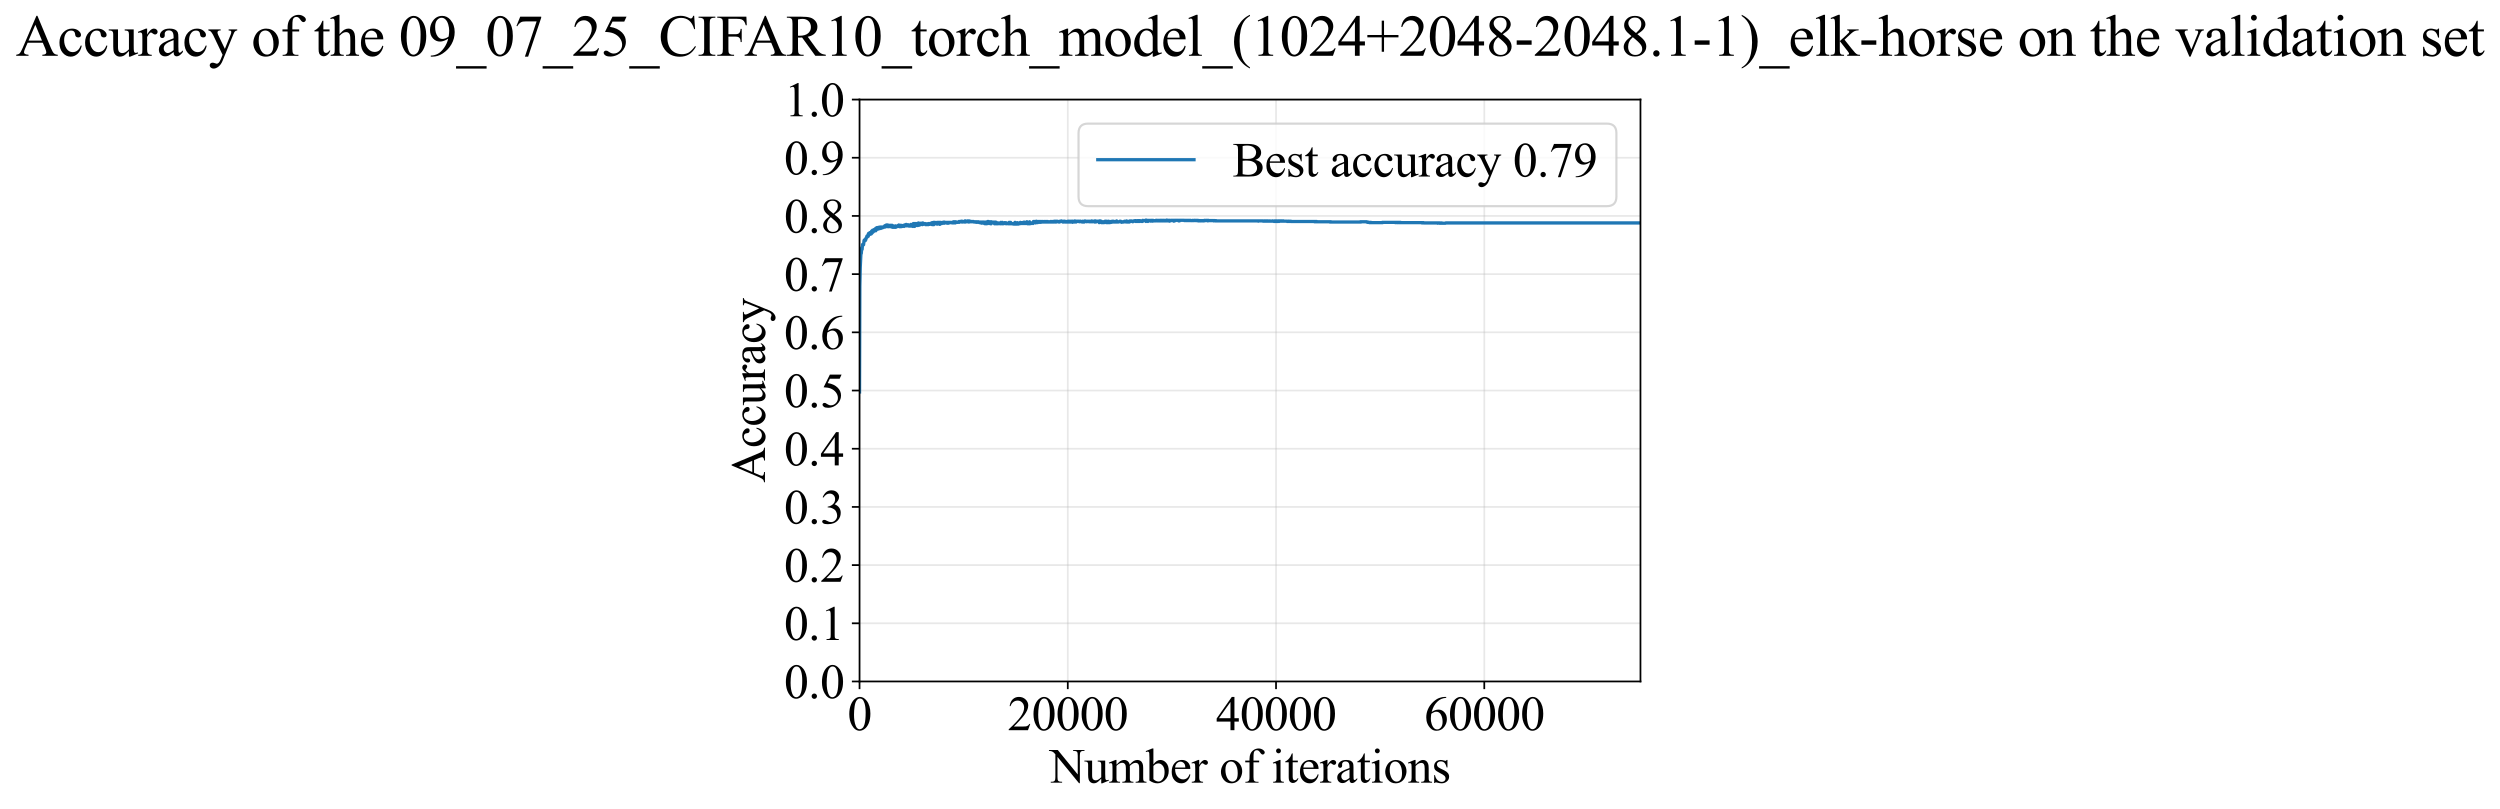 <?xml version="1.0" encoding="utf-8" standalone="no"?>
<!DOCTYPE svg PUBLIC "-//W3C//DTD SVG 1.1//EN"
  "http://www.w3.org/Graphics/SVG/1.1/DTD/svg11.dtd">
<svg xmlns:xlink="http://www.w3.org/1999/xlink" width="1143.252pt" height="369.808pt" viewBox="0 0 1143.252 369.808" xmlns="http://www.w3.org/2000/svg" version="1.1">
 <defs>
  <style type="text/css">*{stroke-linejoin: round; stroke-linecap: butt}</style>
 </defs>
 <g id="figure_1">
  <g id="patch_1">
   <path d="M -0 369.808 
L 1143.252 369.808 
L 1143.252 0 
L -0 0 
z
" style="fill: #ffffff"/>
  </g>
  <g id="axes_1">
   <g id="patch_2">
    <path d="M 393.066 311.644 
L 750.186 311.644 
L 750.186 45.532 
L 393.066 45.532 
z
" style="fill: #ffffff"/>
   </g>
   <g id="matplotlib.axis_1">
    <g id="xtick_1">
     <g id="line2d_1">
      <path d="M 393.066 311.644 
L 393.066 45.532 
" clip-path="url(#p3c41942e1a)" style="fill: none; stroke: #b0b0b0; stroke-opacity: 0.3; stroke-width: 0.8; stroke-linecap: square"/>
     </g>
     <g id="line2d_2">
      <defs>
       <path id="meb6210fe30" d="M 0 0 
L 0 3.5 
" style="stroke: #000000; stroke-width: 0.8"/>
      </defs>
      <g>
       <use xlink:href="#meb6210fe30" x="393.066" y="311.644" style="stroke: #000000; stroke-width: 0.8"/>
      </g>
     </g>
     <g id="text_1">
      <!-- 0 -->
      <g transform="translate(387.566 333.92) scale(0.22 -0.22)">
       <defs>
        <path id="TimesNewRomanPSMT-30" d="M 231 2094 
Q 231 2819 450 3342 
Q 669 3866 1031 4122 
Q 1313 4325 1613 4325 
Q 2100 4325 2488 3828 
Q 2972 3213 2972 2159 
Q 2972 1422 2759 906 
Q 2547 391 2217 158 
Q 1888 -75 1581 -75 
Q 975 -75 572 641 
Q 231 1244 231 2094 
z
M 844 2016 
Q 844 1141 1059 588 
Q 1238 122 1591 122 
Q 1759 122 1940 273 
Q 2122 425 2216 781 
Q 2359 1319 2359 2297 
Q 2359 3022 2209 3506 
Q 2097 3866 1919 4016 
Q 1791 4119 1609 4119 
Q 1397 4119 1231 3928 
Q 1006 3669 925 3112 
Q 844 2556 844 2016 
z
" transform="scale(0.016)"/>
       </defs>
       <use xlink:href="#TimesNewRomanPSMT-30"/>
      </g>
     </g>
    </g>
    <g id="xtick_2">
     <g id="line2d_3">
      <path d="M 488.298 311.644 
L 488.298 45.532 
" clip-path="url(#p3c41942e1a)" style="fill: none; stroke: #b0b0b0; stroke-opacity: 0.3; stroke-width: 0.8; stroke-linecap: square"/>
     </g>
     <g id="line2d_4">
      <g>
       <use xlink:href="#meb6210fe30" x="488.298" y="311.644" style="stroke: #000000; stroke-width: 0.8"/>
      </g>
     </g>
     <g id="text_2">
      <!-- 20000 -->
      <g transform="translate(460.798 333.92) scale(0.22 -0.22)">
       <defs>
        <path id="TimesNewRomanPSMT-32" d="M 2934 816 
L 2638 0 
L 138 0 
L 138 116 
Q 1241 1122 1691 1759 
Q 2141 2397 2141 2925 
Q 2141 3328 1894 3587 
Q 1647 3847 1303 3847 
Q 991 3847 742 3664 
Q 494 3481 375 3128 
L 259 3128 
Q 338 3706 661 4015 
Q 984 4325 1469 4325 
Q 1984 4325 2329 3994 
Q 2675 3663 2675 3213 
Q 2675 2891 2525 2569 
Q 2294 2063 1775 1497 
Q 997 647 803 472 
L 1909 472 
Q 2247 472 2383 497 
Q 2519 522 2628 598 
Q 2738 675 2819 816 
L 2934 816 
z
" transform="scale(0.016)"/>
       </defs>
       <use xlink:href="#TimesNewRomanPSMT-32"/>
       <use xlink:href="#TimesNewRomanPSMT-30" transform="translate(50 0)"/>
       <use xlink:href="#TimesNewRomanPSMT-30" transform="translate(100 0)"/>
       <use xlink:href="#TimesNewRomanPSMT-30" transform="translate(150 0)"/>
       <use xlink:href="#TimesNewRomanPSMT-30" transform="translate(200 0)"/>
      </g>
     </g>
    </g>
    <g id="xtick_3">
     <g id="line2d_5">
      <path d="M 583.53 311.644 
L 583.53 45.532 
" clip-path="url(#p3c41942e1a)" style="fill: none; stroke: #b0b0b0; stroke-opacity: 0.3; stroke-width: 0.8; stroke-linecap: square"/>
     </g>
     <g id="line2d_6">
      <g>
       <use xlink:href="#meb6210fe30" x="583.53" y="311.644" style="stroke: #000000; stroke-width: 0.8"/>
      </g>
     </g>
     <g id="text_3">
      <!-- 40000 -->
      <g transform="translate(556.03 333.92) scale(0.22 -0.22)">
       <defs>
        <path id="TimesNewRomanPSMT-34" d="M 2978 1563 
L 2978 1119 
L 2409 1119 
L 2409 0 
L 1894 0 
L 1894 1119 
L 100 1119 
L 100 1519 
L 2066 4325 
L 2409 4325 
L 2409 1563 
L 2978 1563 
z
M 1894 1563 
L 1894 3666 
L 406 1563 
L 1894 1563 
z
" transform="scale(0.016)"/>
       </defs>
       <use xlink:href="#TimesNewRomanPSMT-34"/>
       <use xlink:href="#TimesNewRomanPSMT-30" transform="translate(50 0)"/>
       <use xlink:href="#TimesNewRomanPSMT-30" transform="translate(100 0)"/>
       <use xlink:href="#TimesNewRomanPSMT-30" transform="translate(150 0)"/>
       <use xlink:href="#TimesNewRomanPSMT-30" transform="translate(200 0)"/>
      </g>
     </g>
    </g>
    <g id="xtick_4">
     <g id="line2d_7">
      <path d="M 678.762 311.644 
L 678.762 45.532 
" clip-path="url(#p3c41942e1a)" style="fill: none; stroke: #b0b0b0; stroke-opacity: 0.3; stroke-width: 0.8; stroke-linecap: square"/>
     </g>
     <g id="line2d_8">
      <g>
       <use xlink:href="#meb6210fe30" x="678.762" y="311.644" style="stroke: #000000; stroke-width: 0.8"/>
      </g>
     </g>
     <g id="text_4">
      <!-- 60000 -->
      <g transform="translate(651.262 333.92) scale(0.22 -0.22)">
       <defs>
        <path id="TimesNewRomanPSMT-36" d="M 2869 4325 
L 2869 4209 
Q 2456 4169 2195 4045 
Q 1934 3922 1679 3669 
Q 1425 3416 1258 3105 
Q 1091 2794 978 2366 
Q 1428 2675 1881 2675 
Q 2316 2675 2634 2325 
Q 2953 1975 2953 1425 
Q 2953 894 2631 456 
Q 2244 -75 1606 -75 
Q 1172 -75 869 213 
Q 275 772 275 1663 
Q 275 2231 503 2743 
Q 731 3256 1154 3653 
Q 1578 4050 1965 4187 
Q 2353 4325 2688 4325 
L 2869 4325 
z
M 925 2138 
Q 869 1716 869 1456 
Q 869 1156 980 804 
Q 1091 453 1309 247 
Q 1469 100 1697 100 
Q 1969 100 2183 356 
Q 2397 613 2397 1088 
Q 2397 1622 2184 2012 
Q 1972 2403 1581 2403 
Q 1463 2403 1327 2353 
Q 1191 2303 925 2138 
z
" transform="scale(0.016)"/>
       </defs>
       <use xlink:href="#TimesNewRomanPSMT-36"/>
       <use xlink:href="#TimesNewRomanPSMT-30" transform="translate(50 0)"/>
       <use xlink:href="#TimesNewRomanPSMT-30" transform="translate(100 0)"/>
       <use xlink:href="#TimesNewRomanPSMT-30" transform="translate(150 0)"/>
       <use xlink:href="#TimesNewRomanPSMT-30" transform="translate(200 0)"/>
      </g>
     </g>
    </g>
    <g id="text_5">
     <!-- Number of iterations -->
     <g transform="translate(479.984 357.902) scale(0.22 -0.22)">
      <defs>
       <path id="TimesNewRomanPSMT-4e" d="M -84 4238 
L 1066 4238 
L 3656 1059 
L 3656 3503 
Q 3656 3894 3569 3991 
Q 3453 4122 3203 4122 
L 3056 4122 
L 3056 4238 
L 4531 4238 
L 4531 4122 
L 4381 4122 
Q 4113 4122 4000 3959 
Q 3931 3859 3931 3503 
L 3931 -69 
L 3819 -69 
L 1025 3344 
L 1025 734 
Q 1025 344 1109 247 
Q 1228 116 1475 116 
L 1625 116 
L 1625 0 
L 150 0 
L 150 116 
L 297 116 
Q 569 116 681 278 
Q 750 378 750 734 
L 750 3681 
Q 566 3897 470 3965 
Q 375 4034 191 4094 
Q 100 4122 -84 4122 
L -84 4238 
z
" transform="scale(0.016)"/>
       <path id="TimesNewRomanPSMT-75" d="M 2709 2863 
L 2709 1128 
Q 2709 631 2732 520 
Q 2756 409 2807 365 
Q 2859 322 2928 322 
Q 3025 322 3147 375 
L 3191 266 
L 2334 -88 
L 2194 -88 
L 2194 519 
Q 1825 119 1631 15 
Q 1438 -88 1222 -88 
Q 981 -88 804 51 
Q 628 191 559 409 
Q 491 628 491 1028 
L 491 2306 
Q 491 2509 447 2587 
Q 403 2666 317 2708 
Q 231 2750 6 2747 
L 6 2863 
L 1009 2863 
L 1009 947 
Q 1009 547 1148 422 
Q 1288 297 1484 297 
Q 1619 297 1789 381 
Q 1959 466 2194 703 
L 2194 2325 
Q 2194 2569 2105 2655 
Q 2016 2741 1734 2747 
L 1734 2863 
L 2709 2863 
z
" transform="scale(0.016)"/>
       <path id="TimesNewRomanPSMT-6d" d="M 1050 2338 
Q 1363 2650 1419 2697 
Q 1559 2816 1721 2881 
Q 1884 2947 2044 2947 
Q 2313 2947 2506 2790 
Q 2700 2634 2766 2338 
Q 3088 2713 3309 2830 
Q 3531 2947 3766 2947 
Q 3994 2947 4170 2830 
Q 4347 2713 4450 2447 
Q 4519 2266 4519 1878 
L 4519 647 
Q 4519 378 4559 278 
Q 4591 209 4675 161 
Q 4759 113 4950 113 
L 4950 0 
L 3538 0 
L 3538 113 
L 3597 113 
Q 3781 113 3884 184 
Q 3956 234 3988 344 
Q 4000 397 4000 647 
L 4000 1878 
Q 4000 2228 3916 2372 
Q 3794 2572 3525 2572 
Q 3359 2572 3192 2489 
Q 3025 2406 2788 2181 
L 2781 2147 
L 2788 2013 
L 2788 647 
Q 2788 353 2820 281 
Q 2853 209 2943 161 
Q 3034 113 3253 113 
L 3253 0 
L 1806 0 
L 1806 113 
Q 2044 113 2133 169 
Q 2222 225 2256 338 
Q 2272 391 2272 647 
L 2272 1878 
Q 2272 2228 2169 2381 
Q 2031 2581 1784 2581 
Q 1616 2581 1450 2491 
Q 1191 2353 1050 2181 
L 1050 647 
Q 1050 366 1089 281 
Q 1128 197 1204 155 
Q 1281 113 1516 113 
L 1516 0 
L 100 0 
L 100 113 
Q 297 113 375 155 
Q 453 197 493 289 
Q 534 381 534 647 
L 534 1741 
Q 534 2213 506 2350 
Q 484 2453 437 2492 
Q 391 2531 309 2531 
Q 222 2531 100 2484 
L 53 2597 
L 916 2947 
L 1050 2947 
L 1050 2338 
z
" transform="scale(0.016)"/>
       <path id="TimesNewRomanPSMT-62" d="M 984 2369 
Q 1400 2947 1881 2947 
Q 2322 2947 2650 2570 
Q 2978 2194 2978 1541 
Q 2978 778 2472 313 
Q 2038 -88 1503 -88 
Q 1253 -88 995 3 
Q 738 94 469 275 
L 469 3241 
Q 469 3728 445 3840 
Q 422 3953 372 3993 
Q 322 4034 247 4034 
Q 159 4034 28 3984 
L -16 4094 
L 844 4444 
L 984 4444 
L 984 2369 
z
M 984 2169 
L 984 456 
Q 1144 300 1314 220 
Q 1484 141 1663 141 
Q 1947 141 2192 453 
Q 2438 766 2438 1363 
Q 2438 1913 2192 2208 
Q 1947 2503 1634 2503 
Q 1469 2503 1303 2419 
Q 1178 2356 984 2169 
z
" transform="scale(0.016)"/>
       <path id="TimesNewRomanPSMT-65" d="M 681 1784 
Q 678 1147 991 784 
Q 1303 422 1725 422 
Q 2006 422 2214 576 
Q 2422 731 2563 1106 
L 2659 1044 
Q 2594 616 2278 264 
Q 1963 -88 1488 -88 
Q 972 -88 605 314 
Q 238 716 238 1394 
Q 238 2128 614 2539 
Q 991 2950 1559 2950 
Q 2041 2950 2350 2633 
Q 2659 2316 2659 1784 
L 681 1784 
z
M 681 1966 
L 2006 1966 
Q 1991 2241 1941 2353 
Q 1863 2528 1708 2628 
Q 1553 2728 1384 2728 
Q 1125 2728 920 2526 
Q 716 2325 681 1966 
z
" transform="scale(0.016)"/>
       <path id="TimesNewRomanPSMT-72" d="M 1038 2947 
L 1038 2303 
Q 1397 2947 1775 2947 
Q 1947 2947 2059 2842 
Q 2172 2738 2172 2600 
Q 2172 2478 2090 2393 
Q 2009 2309 1897 2309 
Q 1788 2309 1652 2417 
Q 1516 2525 1450 2525 
Q 1394 2525 1328 2463 
Q 1188 2334 1038 2041 
L 1038 669 
Q 1038 431 1097 309 
Q 1138 225 1241 169 
Q 1344 113 1538 113 
L 1538 0 
L 72 0 
L 72 113 
Q 291 113 397 181 
Q 475 231 506 341 
Q 522 394 522 644 
L 522 1753 
Q 522 2253 501 2348 
Q 481 2444 426 2487 
Q 372 2531 291 2531 
Q 194 2531 72 2484 
L 41 2597 
L 906 2947 
L 1038 2947 
z
" transform="scale(0.016)"/>
       <path id="TimesNewRomanPSMT-20" transform="scale(0.016)"/>
       <path id="TimesNewRomanPSMT-6f" d="M 1600 2947 
Q 2250 2947 2644 2453 
Q 2978 2031 2978 1484 
Q 2978 1100 2793 706 
Q 2609 313 2286 112 
Q 1963 -88 1566 -88 
Q 919 -88 538 428 
Q 216 863 216 1403 
Q 216 1797 411 2186 
Q 606 2575 925 2761 
Q 1244 2947 1600 2947 
z
M 1503 2744 
Q 1338 2744 1170 2645 
Q 1003 2547 900 2300 
Q 797 2053 797 1666 
Q 797 1041 1045 587 
Q 1294 134 1700 134 
Q 2003 134 2200 384 
Q 2397 634 2397 1244 
Q 2397 2006 2069 2444 
Q 1847 2744 1503 2744 
z
" transform="scale(0.016)"/>
       <path id="TimesNewRomanPSMT-66" d="M 1319 2638 
L 1319 756 
Q 1319 356 1406 250 
Q 1522 113 1716 113 
L 1975 113 
L 1975 0 
L 266 0 
L 266 113 
L 394 113 
Q 519 113 622 175 
Q 725 238 764 344 
Q 803 450 803 756 
L 803 2638 
L 247 2638 
L 247 2863 
L 803 2863 
L 803 3050 
Q 803 3478 940 3775 
Q 1078 4072 1361 4255 
Q 1644 4438 1997 4438 
Q 2325 4438 2600 4225 
Q 2781 4084 2781 3909 
Q 2781 3816 2700 3733 
Q 2619 3650 2525 3650 
Q 2453 3650 2373 3701 
Q 2294 3753 2178 3923 
Q 2063 4094 1966 4153 
Q 1869 4213 1750 4213 
Q 1606 4213 1506 4136 
Q 1406 4059 1362 3898 
Q 1319 3738 1319 3069 
L 1319 2863 
L 2056 2863 
L 2056 2638 
L 1319 2638 
z
" transform="scale(0.016)"/>
       <path id="TimesNewRomanPSMT-69" d="M 928 4444 
Q 1059 4444 1151 4351 
Q 1244 4259 1244 4128 
Q 1244 3997 1151 3903 
Q 1059 3809 928 3809 
Q 797 3809 703 3903 
Q 609 3997 609 4128 
Q 609 4259 701 4351 
Q 794 4444 928 4444 
z
M 1188 2947 
L 1188 647 
Q 1188 378 1227 289 
Q 1266 200 1342 156 
Q 1419 113 1622 113 
L 1622 0 
L 231 0 
L 231 113 
Q 441 113 512 153 
Q 584 194 626 287 
Q 669 381 669 647 
L 669 1750 
Q 669 2216 641 2353 
Q 619 2453 572 2492 
Q 525 2531 444 2531 
Q 356 2531 231 2484 
L 188 2597 
L 1050 2947 
L 1188 2947 
z
" transform="scale(0.016)"/>
       <path id="TimesNewRomanPSMT-74" d="M 1031 3803 
L 1031 2863 
L 1700 2863 
L 1700 2644 
L 1031 2644 
L 1031 788 
Q 1031 509 1111 412 
Q 1191 316 1316 316 
Q 1419 316 1516 380 
Q 1613 444 1666 569 
L 1788 569 
Q 1678 263 1478 108 
Q 1278 -47 1066 -47 
Q 922 -47 784 33 
Q 647 113 581 261 
Q 516 409 516 719 
L 516 2644 
L 63 2644 
L 63 2747 
Q 234 2816 414 2980 
Q 594 3144 734 3369 
Q 806 3488 934 3803 
L 1031 3803 
z
" transform="scale(0.016)"/>
       <path id="TimesNewRomanPSMT-61" d="M 1822 413 
Q 1381 72 1269 19 
Q 1100 -59 909 -59 
Q 613 -59 420 144 
Q 228 347 228 678 
Q 228 888 322 1041 
Q 450 1253 767 1440 
Q 1084 1628 1822 1897 
L 1822 2009 
Q 1822 2438 1686 2597 
Q 1550 2756 1291 2756 
Q 1094 2756 978 2650 
Q 859 2544 859 2406 
L 866 2225 
Q 866 2081 792 2003 
Q 719 1925 600 1925 
Q 484 1925 411 2006 
Q 338 2088 338 2228 
Q 338 2497 613 2722 
Q 888 2947 1384 2947 
Q 1766 2947 2009 2819 
Q 2194 2722 2281 2516 
Q 2338 2381 2338 1966 
L 2338 994 
Q 2338 584 2353 492 
Q 2369 400 2405 369 
Q 2441 338 2488 338 
Q 2538 338 2575 359 
Q 2641 400 2828 588 
L 2828 413 
Q 2478 -56 2159 -56 
Q 2006 -56 1915 50 
Q 1825 156 1822 413 
z
M 1822 616 
L 1822 1706 
Q 1350 1519 1213 1441 
Q 966 1303 859 1153 
Q 753 1003 753 825 
Q 753 600 887 451 
Q 1022 303 1197 303 
Q 1434 303 1822 616 
z
" transform="scale(0.016)"/>
       <path id="TimesNewRomanPSMT-6e" d="M 1034 2341 
Q 1538 2947 1994 2947 
Q 2228 2947 2397 2830 
Q 2566 2713 2666 2444 
Q 2734 2256 2734 1869 
L 2734 647 
Q 2734 375 2778 278 
Q 2813 200 2889 156 
Q 2966 113 3172 113 
L 3172 0 
L 1756 0 
L 1756 113 
L 1816 113 
Q 2016 113 2095 173 
Q 2175 234 2206 353 
Q 2219 400 2219 647 
L 2219 1819 
Q 2219 2209 2117 2386 
Q 2016 2563 1775 2563 
Q 1403 2563 1034 2156 
L 1034 647 
Q 1034 356 1069 288 
Q 1113 197 1189 155 
Q 1266 113 1500 113 
L 1500 0 
L 84 0 
L 84 113 
L 147 113 
Q 366 113 442 223 
Q 519 334 519 647 
L 519 1709 
Q 519 2225 495 2337 
Q 472 2450 423 2490 
Q 375 2531 294 2531 
Q 206 2531 84 2484 
L 38 2597 
L 900 2947 
L 1034 2947 
L 1034 2341 
z
" transform="scale(0.016)"/>
       <path id="TimesNewRomanPSMT-73" d="M 2050 2947 
L 2050 1972 
L 1947 1972 
Q 1828 2431 1642 2597 
Q 1456 2763 1169 2763 
Q 950 2763 815 2647 
Q 681 2531 681 2391 
Q 681 2216 781 2091 
Q 878 1963 1175 1819 
L 1631 1597 
Q 2266 1288 2266 781 
Q 2266 391 1970 151 
Q 1675 -88 1309 -88 
Q 1047 -88 709 6 
Q 606 38 541 38 
Q 469 38 428 -44 
L 325 -44 
L 325 978 
L 428 978 
Q 516 541 762 319 
Q 1009 97 1316 97 
Q 1531 97 1667 223 
Q 1803 350 1803 528 
Q 1803 744 1651 891 
Q 1500 1038 1047 1263 
Q 594 1488 453 1669 
Q 313 1847 313 2119 
Q 313 2472 555 2709 
Q 797 2947 1181 2947 
Q 1350 2947 1591 2875 
Q 1750 2828 1803 2828 
Q 1853 2828 1881 2850 
Q 1909 2872 1947 2947 
L 2050 2947 
z
" transform="scale(0.016)"/>
      </defs>
      <use xlink:href="#TimesNewRomanPSMT-4e"/>
      <use xlink:href="#TimesNewRomanPSMT-75" transform="translate(72.217 0)"/>
      <use xlink:href="#TimesNewRomanPSMT-6d" transform="translate(122.217 0)"/>
      <use xlink:href="#TimesNewRomanPSMT-62" transform="translate(200 0)"/>
      <use xlink:href="#TimesNewRomanPSMT-65" transform="translate(250 0)"/>
      <use xlink:href="#TimesNewRomanPSMT-72" transform="translate(294.385 0)"/>
      <use xlink:href="#TimesNewRomanPSMT-20" transform="translate(327.686 0)"/>
      <use xlink:href="#TimesNewRomanPSMT-6f" transform="translate(352.686 0)"/>
      <use xlink:href="#TimesNewRomanPSMT-66" transform="translate(402.686 0)"/>
      <use xlink:href="#TimesNewRomanPSMT-20" transform="translate(435.986 0)"/>
      <use xlink:href="#TimesNewRomanPSMT-69" transform="translate(460.986 0)"/>
      <use xlink:href="#TimesNewRomanPSMT-74" transform="translate(488.77 0)"/>
      <use xlink:href="#TimesNewRomanPSMT-65" transform="translate(516.553 0)"/>
      <use xlink:href="#TimesNewRomanPSMT-72" transform="translate(560.938 0)"/>
      <use xlink:href="#TimesNewRomanPSMT-61" transform="translate(594.238 0)"/>
      <use xlink:href="#TimesNewRomanPSMT-74" transform="translate(638.623 0)"/>
      <use xlink:href="#TimesNewRomanPSMT-69" transform="translate(666.406 0)"/>
      <use xlink:href="#TimesNewRomanPSMT-6f" transform="translate(694.189 0)"/>
      <use xlink:href="#TimesNewRomanPSMT-6e" transform="translate(744.189 0)"/>
      <use xlink:href="#TimesNewRomanPSMT-73" transform="translate(794.189 0)"/>
     </g>
    </g>
   </g>
   <g id="matplotlib.axis_2">
    <g id="ytick_1">
     <g id="line2d_9">
      <path d="M 393.066 311.644 
L 750.186 311.644 
" clip-path="url(#p3c41942e1a)" style="fill: none; stroke: #b0b0b0; stroke-opacity: 0.3; stroke-width: 0.8; stroke-linecap: square"/>
     </g>
     <g id="line2d_10">
      <defs>
       <path id="m1bdaf57a42" d="M 0 0 
L -3.5 0 
" style="stroke: #000000; stroke-width: 0.8"/>
      </defs>
      <g>
       <use xlink:href="#m1bdaf57a42" x="393.066" y="311.644" style="stroke: #000000; stroke-width: 0.8"/>
      </g>
     </g>
     <g id="text_6">
      <!-- 0.0 -->
      <g transform="translate(358.566 319.282) scale(0.22 -0.22)">
       <defs>
        <path id="TimesNewRomanPSMT-2e" d="M 800 606 
Q 947 606 1047 504 
Q 1147 403 1147 259 
Q 1147 116 1045 14 
Q 944 -88 800 -88 
Q 656 -88 554 14 
Q 453 116 453 259 
Q 453 406 554 506 
Q 656 606 800 606 
z
" transform="scale(0.016)"/>
       </defs>
       <use xlink:href="#TimesNewRomanPSMT-30"/>
       <use xlink:href="#TimesNewRomanPSMT-2e" transform="translate(50 0)"/>
       <use xlink:href="#TimesNewRomanPSMT-30" transform="translate(75 0)"/>
      </g>
     </g>
    </g>
    <g id="ytick_2">
     <g id="line2d_11">
      <path d="M 393.066 285.032 
L 750.186 285.032 
" clip-path="url(#p3c41942e1a)" style="fill: none; stroke: #b0b0b0; stroke-opacity: 0.3; stroke-width: 0.8; stroke-linecap: square"/>
     </g>
     <g id="line2d_12">
      <g>
       <use xlink:href="#m1bdaf57a42" x="393.066" y="285.032" style="stroke: #000000; stroke-width: 0.8"/>
      </g>
     </g>
     <g id="text_7">
      <!-- 0.1 -->
      <g transform="translate(358.566 292.67) scale(0.22 -0.22)">
       <defs>
        <path id="TimesNewRomanPSMT-31" d="M 750 3822 
L 1781 4325 
L 1884 4325 
L 1884 747 
Q 1884 391 1914 303 
Q 1944 216 2037 169 
Q 2131 122 2419 116 
L 2419 0 
L 825 0 
L 825 116 
Q 1125 122 1212 167 
Q 1300 213 1334 289 
Q 1369 366 1369 747 
L 1369 3034 
Q 1369 3497 1338 3628 
Q 1316 3728 1258 3775 
Q 1200 3822 1119 3822 
Q 1003 3822 797 3725 
L 750 3822 
z
" transform="scale(0.016)"/>
       </defs>
       <use xlink:href="#TimesNewRomanPSMT-30"/>
       <use xlink:href="#TimesNewRomanPSMT-2e" transform="translate(50 0)"/>
       <use xlink:href="#TimesNewRomanPSMT-31" transform="translate(75 0)"/>
      </g>
     </g>
    </g>
    <g id="ytick_3">
     <g id="line2d_13">
      <path d="M 393.066 258.421 
L 750.186 258.421 
" clip-path="url(#p3c41942e1a)" style="fill: none; stroke: #b0b0b0; stroke-opacity: 0.3; stroke-width: 0.8; stroke-linecap: square"/>
     </g>
     <g id="line2d_14">
      <g>
       <use xlink:href="#m1bdaf57a42" x="393.066" y="258.421" style="stroke: #000000; stroke-width: 0.8"/>
      </g>
     </g>
     <g id="text_8">
      <!-- 0.2 -->
      <g transform="translate(358.566 266.059) scale(0.22 -0.22)">
       <use xlink:href="#TimesNewRomanPSMT-30"/>
       <use xlink:href="#TimesNewRomanPSMT-2e" transform="translate(50 0)"/>
       <use xlink:href="#TimesNewRomanPSMT-32" transform="translate(75 0)"/>
      </g>
     </g>
    </g>
    <g id="ytick_4">
     <g id="line2d_15">
      <path d="M 393.066 231.81 
L 750.186 231.81 
" clip-path="url(#p3c41942e1a)" style="fill: none; stroke: #b0b0b0; stroke-opacity: 0.3; stroke-width: 0.8; stroke-linecap: square"/>
     </g>
     <g id="line2d_16">
      <g>
       <use xlink:href="#m1bdaf57a42" x="393.066" y="231.81" style="stroke: #000000; stroke-width: 0.8"/>
      </g>
     </g>
     <g id="text_9">
      <!-- 0.3 -->
      <g transform="translate(358.566 239.448) scale(0.22 -0.22)">
       <defs>
        <path id="TimesNewRomanPSMT-33" d="M 325 3431 
Q 506 3859 782 4092 
Q 1059 4325 1472 4325 
Q 1981 4325 2253 3994 
Q 2459 3747 2459 3466 
Q 2459 3003 1878 2509 
Q 2269 2356 2469 2072 
Q 2669 1788 2669 1403 
Q 2669 853 2319 450 
Q 1863 -75 997 -75 
Q 569 -75 414 31 
Q 259 138 259 259 
Q 259 350 332 419 
Q 406 488 509 488 
Q 588 488 669 463 
Q 722 447 909 348 
Q 1097 250 1169 231 
Q 1284 197 1416 197 
Q 1734 197 1970 444 
Q 2206 691 2206 1028 
Q 2206 1275 2097 1509 
Q 2016 1684 1919 1775 
Q 1784 1900 1550 2001 
Q 1316 2103 1072 2103 
L 972 2103 
L 972 2197 
Q 1219 2228 1467 2375 
Q 1716 2522 1828 2728 
Q 1941 2934 1941 3181 
Q 1941 3503 1739 3701 
Q 1538 3900 1238 3900 
Q 753 3900 428 3381 
L 325 3431 
z
" transform="scale(0.016)"/>
       </defs>
       <use xlink:href="#TimesNewRomanPSMT-30"/>
       <use xlink:href="#TimesNewRomanPSMT-2e" transform="translate(50 0)"/>
       <use xlink:href="#TimesNewRomanPSMT-33" transform="translate(75 0)"/>
      </g>
     </g>
    </g>
    <g id="ytick_5">
     <g id="line2d_17">
      <path d="M 393.066 205.199 
L 750.186 205.199 
" clip-path="url(#p3c41942e1a)" style="fill: none; stroke: #b0b0b0; stroke-opacity: 0.3; stroke-width: 0.8; stroke-linecap: square"/>
     </g>
     <g id="line2d_18">
      <g>
       <use xlink:href="#m1bdaf57a42" x="393.066" y="205.199" style="stroke: #000000; stroke-width: 0.8"/>
      </g>
     </g>
     <g id="text_10">
      <!-- 0.4 -->
      <g transform="translate(358.566 212.837) scale(0.22 -0.22)">
       <use xlink:href="#TimesNewRomanPSMT-30"/>
       <use xlink:href="#TimesNewRomanPSMT-2e" transform="translate(50 0)"/>
       <use xlink:href="#TimesNewRomanPSMT-34" transform="translate(75 0)"/>
      </g>
     </g>
    </g>
    <g id="ytick_6">
     <g id="line2d_19">
      <path d="M 393.066 178.588 
L 750.186 178.588 
" clip-path="url(#p3c41942e1a)" style="fill: none; stroke: #b0b0b0; stroke-opacity: 0.3; stroke-width: 0.8; stroke-linecap: square"/>
     </g>
     <g id="line2d_20">
      <g>
       <use xlink:href="#m1bdaf57a42" x="393.066" y="178.588" style="stroke: #000000; stroke-width: 0.8"/>
      </g>
     </g>
     <g id="text_11">
      <!-- 0.5 -->
      <g transform="translate(358.566 186.226) scale(0.22 -0.22)">
       <defs>
        <path id="TimesNewRomanPSMT-35" d="M 2778 4238 
L 2534 3706 
L 1259 3706 
L 981 3138 
Q 1809 3016 2294 2522 
Q 2709 2097 2709 1522 
Q 2709 1188 2573 903 
Q 2438 619 2231 419 
Q 2025 219 1772 97 
Q 1413 -75 1034 -75 
Q 653 -75 479 54 
Q 306 184 306 341 
Q 306 428 378 495 
Q 450 563 559 563 
Q 641 563 702 538 
Q 763 513 909 409 
Q 1144 247 1384 247 
Q 1750 247 2026 523 
Q 2303 800 2303 1197 
Q 2303 1581 2056 1914 
Q 1809 2247 1375 2428 
Q 1034 2569 447 2591 
L 1259 4238 
L 2778 4238 
z
" transform="scale(0.016)"/>
       </defs>
       <use xlink:href="#TimesNewRomanPSMT-30"/>
       <use xlink:href="#TimesNewRomanPSMT-2e" transform="translate(50 0)"/>
       <use xlink:href="#TimesNewRomanPSMT-35" transform="translate(75 0)"/>
      </g>
     </g>
    </g>
    <g id="ytick_7">
     <g id="line2d_21">
      <path d="M 393.066 151.976 
L 750.186 151.976 
" clip-path="url(#p3c41942e1a)" style="fill: none; stroke: #b0b0b0; stroke-opacity: 0.3; stroke-width: 0.8; stroke-linecap: square"/>
     </g>
     <g id="line2d_22">
      <g>
       <use xlink:href="#m1bdaf57a42" x="393.066" y="151.976" style="stroke: #000000; stroke-width: 0.8"/>
      </g>
     </g>
     <g id="text_12">
      <!-- 0.6 -->
      <g transform="translate(358.566 159.614) scale(0.22 -0.22)">
       <use xlink:href="#TimesNewRomanPSMT-30"/>
       <use xlink:href="#TimesNewRomanPSMT-2e" transform="translate(50 0)"/>
       <use xlink:href="#TimesNewRomanPSMT-36" transform="translate(75 0)"/>
      </g>
     </g>
    </g>
    <g id="ytick_8">
     <g id="line2d_23">
      <path d="M 393.066 125.365 
L 750.186 125.365 
" clip-path="url(#p3c41942e1a)" style="fill: none; stroke: #b0b0b0; stroke-opacity: 0.3; stroke-width: 0.8; stroke-linecap: square"/>
     </g>
     <g id="line2d_24">
      <g>
       <use xlink:href="#m1bdaf57a42" x="393.066" y="125.365" style="stroke: #000000; stroke-width: 0.8"/>
      </g>
     </g>
     <g id="text_13">
      <!-- 0.7 -->
      <g transform="translate(358.566 133.003) scale(0.22 -0.22)">
       <defs>
        <path id="TimesNewRomanPSMT-37" d="M 644 4238 
L 2916 4238 
L 2916 4119 
L 1503 -88 
L 1153 -88 
L 2419 3728 
L 1253 3728 
Q 900 3728 750 3644 
Q 488 3500 328 3200 
L 238 3234 
L 644 4238 
z
" transform="scale(0.016)"/>
       </defs>
       <use xlink:href="#TimesNewRomanPSMT-30"/>
       <use xlink:href="#TimesNewRomanPSMT-2e" transform="translate(50 0)"/>
       <use xlink:href="#TimesNewRomanPSMT-37" transform="translate(75 0)"/>
      </g>
     </g>
    </g>
    <g id="ytick_9">
     <g id="line2d_25">
      <path d="M 393.066 98.754 
L 750.186 98.754 
" clip-path="url(#p3c41942e1a)" style="fill: none; stroke: #b0b0b0; stroke-opacity: 0.3; stroke-width: 0.8; stroke-linecap: square"/>
     </g>
     <g id="line2d_26">
      <g>
       <use xlink:href="#m1bdaf57a42" x="393.066" y="98.754" style="stroke: #000000; stroke-width: 0.8"/>
      </g>
     </g>
     <g id="text_14">
      <!-- 0.8 -->
      <g transform="translate(358.566 106.392) scale(0.22 -0.22)">
       <defs>
        <path id="TimesNewRomanPSMT-38" d="M 1228 2134 
Q 725 2547 579 2797 
Q 434 3047 434 3316 
Q 434 3728 753 4026 
Q 1072 4325 1600 4325 
Q 2113 4325 2425 4047 
Q 2738 3769 2738 3413 
Q 2738 3175 2569 2928 
Q 2400 2681 1866 2347 
Q 2416 1922 2594 1678 
Q 2831 1359 2831 1006 
Q 2831 559 2490 242 
Q 2150 -75 1597 -75 
Q 994 -75 656 303 
Q 388 606 388 966 
Q 388 1247 577 1523 
Q 766 1800 1228 2134 
z
M 1719 2469 
Q 2094 2806 2194 3001 
Q 2294 3197 2294 3444 
Q 2294 3772 2109 3958 
Q 1925 4144 1606 4144 
Q 1288 4144 1088 3959 
Q 888 3775 888 3528 
Q 888 3366 970 3203 
Q 1053 3041 1206 2894 
L 1719 2469 
z
M 1375 2016 
Q 1116 1797 991 1539 
Q 866 1281 866 981 
Q 866 578 1086 336 
Q 1306 94 1647 94 
Q 1984 94 2187 284 
Q 2391 475 2391 747 
Q 2391 972 2272 1150 
Q 2050 1481 1375 2016 
z
" transform="scale(0.016)"/>
       </defs>
       <use xlink:href="#TimesNewRomanPSMT-30"/>
       <use xlink:href="#TimesNewRomanPSMT-2e" transform="translate(50 0)"/>
       <use xlink:href="#TimesNewRomanPSMT-38" transform="translate(75 0)"/>
      </g>
     </g>
    </g>
    <g id="ytick_10">
     <g id="line2d_27">
      <path d="M 393.066 72.143 
L 750.186 72.143 
" clip-path="url(#p3c41942e1a)" style="fill: none; stroke: #b0b0b0; stroke-opacity: 0.3; stroke-width: 0.8; stroke-linecap: square"/>
     </g>
     <g id="line2d_28">
      <g>
       <use xlink:href="#m1bdaf57a42" x="393.066" y="72.143" style="stroke: #000000; stroke-width: 0.8"/>
      </g>
     </g>
     <g id="text_15">
      <!-- 0.9 -->
      <g transform="translate(358.566 79.781) scale(0.22 -0.22)">
       <defs>
        <path id="TimesNewRomanPSMT-39" d="M 338 -88 
L 338 28 
Q 744 34 1094 217 
Q 1444 400 1770 856 
Q 2097 1313 2225 1859 
Q 1734 1544 1338 1544 
Q 891 1544 572 1889 
Q 253 2234 253 2806 
Q 253 3363 572 3797 
Q 956 4325 1575 4325 
Q 2097 4325 2469 3894 
Q 2925 3359 2925 2575 
Q 2925 1869 2578 1258 
Q 2231 647 1613 244 
Q 1109 -88 516 -88 
L 338 -88 
z
M 2275 2091 
Q 2331 2497 2331 2741 
Q 2331 3044 2228 3395 
Q 2125 3747 1936 3934 
Q 1747 4122 1506 4122 
Q 1228 4122 1018 3872 
Q 809 3622 809 3128 
Q 809 2469 1088 2097 
Q 1291 1828 1588 1828 
Q 1731 1828 1928 1897 
Q 2125 1966 2275 2091 
z
" transform="scale(0.016)"/>
       </defs>
       <use xlink:href="#TimesNewRomanPSMT-30"/>
       <use xlink:href="#TimesNewRomanPSMT-2e" transform="translate(50 0)"/>
       <use xlink:href="#TimesNewRomanPSMT-39" transform="translate(75 0)"/>
      </g>
     </g>
    </g>
    <g id="ytick_11">
     <g id="line2d_29">
      <path d="M 393.066 45.532 
L 750.186 45.532 
" clip-path="url(#p3c41942e1a)" style="fill: none; stroke: #b0b0b0; stroke-opacity: 0.3; stroke-width: 0.8; stroke-linecap: square"/>
     </g>
     <g id="line2d_30">
      <g>
       <use xlink:href="#m1bdaf57a42" x="393.066" y="45.532" style="stroke: #000000; stroke-width: 0.8"/>
      </g>
     </g>
     <g id="text_16">
      <!-- 1.0 -->
      <g transform="translate(358.566 53.17) scale(0.22 -0.22)">
       <use xlink:href="#TimesNewRomanPSMT-31"/>
       <use xlink:href="#TimesNewRomanPSMT-2e" transform="translate(50 0)"/>
       <use xlink:href="#TimesNewRomanPSMT-30" transform="translate(75 0)"/>
      </g>
     </g>
    </g>
    <g id="text_17">
     <!-- Accuracy -->
     <g transform="translate(349.819 220.726) rotate(-90) scale(0.22 -0.22)">
      <defs>
       <path id="TimesNewRomanPSMT-41" d="M 2928 1419 
L 1288 1419 
L 1000 750 
Q 894 503 894 381 
Q 894 284 986 211 
Q 1078 138 1384 116 
L 1384 0 
L 50 0 
L 50 116 
Q 316 163 394 238 
Q 553 388 747 847 
L 2238 4334 
L 2347 4334 
L 3822 809 
Q 4000 384 4145 257 
Q 4291 131 4550 116 
L 4550 0 
L 2878 0 
L 2878 116 
Q 3131 128 3220 200 
Q 3309 272 3309 375 
Q 3309 513 3184 809 
L 2928 1419 
z
M 2841 1650 
L 2122 3363 
L 1384 1650 
L 2841 1650 
z
" transform="scale(0.016)"/>
       <path id="TimesNewRomanPSMT-63" d="M 2631 1088 
Q 2516 522 2178 217 
Q 1841 -88 1431 -88 
Q 944 -88 581 321 
Q 219 731 219 1428 
Q 219 2103 620 2525 
Q 1022 2947 1584 2947 
Q 2006 2947 2278 2723 
Q 2550 2500 2550 2259 
Q 2550 2141 2473 2067 
Q 2397 1994 2259 1994 
Q 2075 1994 1981 2113 
Q 1928 2178 1911 2362 
Q 1894 2547 1784 2644 
Q 1675 2738 1481 2738 
Q 1169 2738 978 2506 
Q 725 2200 725 1697 
Q 725 1184 976 792 
Q 1228 400 1656 400 
Q 1963 400 2206 609 
Q 2378 753 2541 1131 
L 2631 1088 
z
" transform="scale(0.016)"/>
       <path id="TimesNewRomanPSMT-79" d="M 38 2863 
L 1372 2863 
L 1372 2747 
L 1306 2747 
Q 1166 2747 1095 2686 
Q 1025 2625 1025 2534 
Q 1025 2413 1128 2197 
L 1825 753 
L 2466 2334 
Q 2519 2463 2519 2588 
Q 2519 2644 2497 2672 
Q 2472 2706 2419 2726 
Q 2366 2747 2231 2747 
L 2231 2863 
L 3163 2863 
L 3163 2747 
Q 3047 2734 2984 2696 
Q 2922 2659 2847 2556 
Q 2819 2513 2741 2316 
L 1575 -541 
Q 1406 -956 1132 -1168 
Q 859 -1381 606 -1381 
Q 422 -1381 303 -1275 
Q 184 -1169 184 -1031 
Q 184 -900 270 -820 
Q 356 -741 506 -741 
Q 609 -741 788 -809 
Q 913 -856 944 -856 
Q 1038 -856 1148 -759 
Q 1259 -663 1372 -384 
L 1575 113 
L 547 2272 
Q 500 2369 397 2513 
Q 319 2622 269 2659 
Q 197 2709 38 2747 
L 38 2863 
z
" transform="scale(0.016)"/>
      </defs>
      <use xlink:href="#TimesNewRomanPSMT-41"/>
      <use xlink:href="#TimesNewRomanPSMT-63" transform="translate(72.217 0)"/>
      <use xlink:href="#TimesNewRomanPSMT-63" transform="translate(116.602 0)"/>
      <use xlink:href="#TimesNewRomanPSMT-75" transform="translate(160.986 0)"/>
      <use xlink:href="#TimesNewRomanPSMT-72" transform="translate(210.986 0)"/>
      <use xlink:href="#TimesNewRomanPSMT-61" transform="translate(244.287 0)"/>
      <use xlink:href="#TimesNewRomanPSMT-63" transform="translate(288.672 0)"/>
      <use xlink:href="#TimesNewRomanPSMT-79" transform="translate(333.057 0)"/>
     </g>
    </g>
   </g>
   <g id="line2d_31">
    <path d="M 393.066 179.253 
L 393.209 130.82 
L 393.399 122.305 
L 393.733 115.386 
L 393.78 114.987 
L 393.875 115.918 
L 394.066 113.257 
L 394.256 114.055 
L 394.447 111.793 
L 394.494 112.059 
L 394.59 112.193 
L 394.637 111.926 
L 394.685 112.059 
L 394.733 112.059 
L 394.828 111.793 
L 394.875 111.926 
L 394.923 111.926 
L 395.114 110.064 
L 395.161 110.197 
L 395.209 109.798 
L 395.304 109.931 
L 395.399 109.664 
L 395.542 109.931 
L 395.59 109.798 
L 395.637 109.931 
L 395.685 110.064 
L 395.733 109.931 
L 395.828 109.531 
L 395.876 109.132 
L 395.923 109.664 
L 395.971 109.265 
L 396.018 109.265 
L 396.257 108.467 
L 396.399 108.467 
L 396.447 107.935 
L 396.495 108.467 
L 396.542 108.467 
L 396.685 107.935 
L 396.78 107.935 
L 396.923 107.536 
L 396.971 107.536 
L 397.018 107.136 
L 397.066 108.068 
L 397.114 107.403 
L 397.209 106.737 
L 397.257 107.003 
L 397.352 106.737 
L 397.399 107.403 
L 397.447 106.604 
L 397.638 107.269 
L 397.685 106.737 
L 397.733 106.87 
L 397.78 107.003 
L 397.828 106.338 
L 397.876 106.604 
L 397.971 107.136 
L 398.066 106.338 
L 398.161 106.87 
L 398.257 106.471 
L 398.4 107.003 
L 398.59 105.673 
L 398.638 106.737 
L 398.733 106.471 
L 398.78 105.673 
L 398.828 106.338 
L 398.876 106.471 
L 399.019 105.274 
L 399.114 106.205 
L 399.161 105.806 
L 399.257 105.54 
L 399.304 106.072 
L 399.352 105.806 
L 399.4 105.274 
L 399.495 105.407 
L 399.59 105.806 
L 399.638 105.008 
L 399.733 105.141 
L 399.781 105.54 
L 399.828 105.407 
L 399.923 104.874 
L 399.971 105.141 
L 400.066 105.54 
L 400.114 104.741 
L 400.162 104.874 
L 400.257 105.54 
L 400.4 104.608 
L 400.447 104.741 
L 400.495 105.54 
L 400.543 104.342 
L 400.638 104.475 
L 400.685 105.008 
L 400.733 104.874 
L 400.876 104.342 
L 400.923 104.874 
L 400.971 104.608 
L 401.019 104.076 
L 401.066 104.342 
L 401.114 104.342 
L 401.162 104.874 
L 401.209 104.741 
L 401.304 104.076 
L 401.352 104.342 
L 401.447 104.608 
L 401.495 104.076 
L 401.543 104.342 
L 401.638 104.741 
L 401.685 104.475 
L 401.733 103.943 
L 401.781 104.342 
L 401.828 104.342 
L 401.876 104.475 
L 402.019 104.076 
L 402.114 104.608 
L 402.257 103.943 
L 402.305 104.475 
L 402.352 104.209 
L 402.447 103.81 
L 402.59 104.209 
L 402.686 103.81 
L 402.781 104.475 
L 402.876 103.81 
L 402.924 103.943 
L 402.971 103.943 
L 403.019 104.342 
L 403.067 103.943 
L 403.114 103.81 
L 403.162 103.943 
L 403.305 104.209 
L 403.352 103.81 
L 403.4 103.943 
L 403.543 104.209 
L 403.638 103.81 
L 403.686 104.076 
L 403.733 104.076 
L 403.828 103.81 
L 403.971 103.943 
L 404.114 103.677 
L 404.209 103.943 
L 404.257 103.81 
L 404.352 103.544 
L 404.4 103.677 
L 404.448 103.81 
L 404.543 103.278 
L 404.59 103.544 
L 404.638 103.544 
L 404.686 103.81 
L 404.733 103.544 
L 404.781 103.145 
L 404.829 103.411 
L 404.876 103.411 
L 404.924 103.81 
L 404.971 103.278 
L 405.067 103.145 
L 405.162 103.544 
L 405.305 102.879 
L 405.4 103.411 
L 405.543 102.879 
L 405.638 103.411 
L 405.686 103.278 
L 405.733 102.879 
L 405.781 103.278 
L 405.876 103.278 
L 405.971 102.879 
L 406.019 103.677 
L 406.067 103.411 
L 406.114 103.278 
L 406.162 103.677 
L 406.21 103.145 
L 406.257 103.544 
L 406.352 103.278 
L 406.4 103.677 
L 406.448 103.145 
L 406.543 103.544 
L 406.591 103.012 
L 406.686 103.145 
L 406.781 103.411 
L 406.829 103.278 
L 406.876 103.544 
L 406.924 103.278 
L 407.067 103.278 
L 407.114 103.677 
L 407.162 103.411 
L 407.21 103.012 
L 407.257 103.278 
L 407.353 103.677 
L 407.4 103.544 
L 407.448 103.012 
L 407.495 103.411 
L 407.638 103.544 
L 407.686 103.145 
L 407.733 103.544 
L 407.876 103.544 
L 407.924 103.012 
L 407.972 103.411 
L 408.067 103.943 
L 408.114 103.677 
L 408.162 103.145 
L 408.21 103.278 
L 408.353 103.81 
L 408.448 103.278 
L 408.591 103.943 
L 408.686 103.411 
L 408.734 103.677 
L 408.781 103.544 
L 408.829 103.943 
L 408.876 103.81 
L 408.924 103.411 
L 408.972 103.544 
L 409.019 103.943 
L 409.115 103.81 
L 409.21 103.411 
L 409.353 103.943 
L 409.4 103.81 
L 409.448 103.278 
L 409.496 103.943 
L 409.543 103.544 
L 409.591 103.943 
L 409.638 103.943 
L 409.686 103.411 
L 409.734 103.81 
L 409.829 103.411 
L 409.877 103.81 
L 409.972 103.677 
L 410.019 103.677 
L 410.067 103.411 
L 410.115 103.677 
L 410.162 103.677 
L 410.353 103.278 
L 410.448 103.544 
L 410.591 103.145 
L 410.638 103.145 
L 410.686 103.544 
L 410.734 103.145 
L 410.781 103.145 
L 410.829 103.278 
L 410.924 103.012 
L 411.019 102.879 
L 411.067 103.544 
L 411.258 103.145 
L 411.353 103.677 
L 411.4 103.411 
L 411.496 103.544 
L 411.639 103.145 
L 411.686 103.411 
L 411.734 103.012 
L 411.829 103.677 
L 412.02 103.012 
L 412.067 103.677 
L 412.115 103.411 
L 412.162 103.145 
L 412.21 103.411 
L 412.353 103.544 
L 412.4 103.145 
L 412.448 103.278 
L 412.496 103.544 
L 412.543 103.278 
L 412.639 103.145 
L 412.781 103.544 
L 412.877 103.145 
L 412.924 103.278 
L 412.972 103.278 
L 413.02 103.145 
L 413.162 103.411 
L 413.21 103.411 
L 413.258 103.012 
L 413.305 103.411 
L 413.401 103.278 
L 413.448 103.544 
L 413.496 103.278 
L 413.591 103.411 
L 413.639 102.879 
L 413.734 103.012 
L 413.782 102.879 
L 413.924 103.278 
L 413.972 103.278 
L 414.02 102.746 
L 414.067 103.278 
L 414.258 103.278 
L 414.401 102.613 
L 414.496 103.278 
L 414.543 103.145 
L 414.686 102.879 
L 414.782 103.278 
L 414.829 103.145 
L 414.972 103.012 
L 415.067 103.145 
L 415.21 102.746 
L 415.305 103.278 
L 415.353 103.012 
L 415.401 103.012 
L 415.448 103.278 
L 415.496 103.012 
L 415.591 103.278 
L 415.639 103.012 
L 415.686 103.411 
L 415.734 103.145 
L 415.782 103.012 
L 415.829 103.145 
L 415.972 103.278 
L 416.02 103.145 
L 416.067 103.278 
L 416.115 103.411 
L 416.163 103.278 
L 416.21 103.145 
L 416.258 103.278 
L 416.306 103.278 
L 416.353 102.879 
L 416.401 103.278 
L 416.448 103.278 
L 416.496 102.613 
L 416.544 103.278 
L 416.591 103.278 
L 416.686 103.411 
L 416.877 102.746 
L 416.925 103.411 
L 416.972 102.746 
L 417.067 103.278 
L 417.115 102.613 
L 417.163 103.012 
L 417.21 103.278 
L 417.258 102.613 
L 417.306 102.746 
L 417.401 103.544 
L 417.448 103.411 
L 417.496 103.411 
L 417.544 103.544 
L 417.591 103.411 
L 417.687 102.213 
L 417.734 103.012 
L 417.782 103.411 
L 417.829 103.278 
L 417.925 102.479 
L 417.972 102.613 
L 418.02 102.879 
L 418.068 102.613 
L 418.115 102.213 
L 418.258 103.544 
L 418.353 102.213 
L 418.401 102.746 
L 418.496 103.145 
L 418.544 102.879 
L 418.639 102.346 
L 418.687 102.746 
L 418.734 102.213 
L 418.877 103.145 
L 418.925 102.879 
L 419.02 102.213 
L 419.068 102.746 
L 419.115 102.346 
L 419.21 102.746 
L 419.258 102.346 
L 419.306 102.479 
L 419.353 102.746 
L 419.401 102.346 
L 419.449 102.479 
L 419.544 103.145 
L 419.591 103.012 
L 419.639 102.879 
L 419.687 103.145 
L 419.734 102.879 
L 419.877 102.879 
L 419.972 101.947 
L 420.02 102.479 
L 420.068 102.479 
L 420.115 102.213 
L 420.258 103.012 
L 420.401 102.346 
L 420.449 102.613 
L 420.496 102.08 
L 420.544 102.479 
L 420.639 102.879 
L 420.687 102.479 
L 420.734 102.613 
L 420.782 102.746 
L 420.83 102.613 
L 420.877 102.613 
L 420.973 102.08 
L 421.068 102.613 
L 421.115 102.479 
L 421.163 102.346 
L 421.211 102.613 
L 421.258 102.479 
L 421.401 102.479 
L 421.449 102.08 
L 421.544 102.213 
L 421.592 102.08 
L 421.639 102.213 
L 421.782 102.746 
L 421.877 101.947 
L 421.925 102.346 
L 422.02 101.947 
L 422.163 102.613 
L 422.306 102.213 
L 422.449 102.479 
L 422.592 102.346 
L 422.687 102.346 
L 422.735 102.479 
L 422.782 102.346 
L 422.83 102.346 
L 422.877 102.213 
L 422.925 102.479 
L 422.973 102.346 
L 423.02 102.213 
L 423.116 102.479 
L 423.211 102.346 
L 423.258 102.746 
L 423.306 102.346 
L 423.401 102.346 
L 423.544 102.613 
L 423.592 102.346 
L 423.639 102.746 
L 423.687 102.346 
L 423.735 102.346 
L 423.782 102.746 
L 423.83 102.346 
L 423.877 102.346 
L 423.925 102.613 
L 423.973 102.346 
L 424.02 102.346 
L 424.068 102.613 
L 424.116 102.346 
L 424.163 102.346 
L 424.211 102.479 
L 424.258 102.346 
L 424.306 102.346 
L 424.354 102.746 
L 424.401 102.346 
L 424.449 102.346 
L 424.497 102.746 
L 424.544 102.346 
L 424.592 102.213 
L 424.639 102.613 
L 424.735 102.479 
L 424.782 102.479 
L 424.925 102.346 
L 424.973 102.346 
L 425.02 102.213 
L 425.068 102.613 
L 425.116 102.213 
L 425.211 102.346 
L 425.259 102.213 
L 425.354 102.479 
L 425.401 102.213 
L 425.449 102.479 
L 425.544 102.213 
L 425.592 102.346 
L 425.639 102.479 
L 425.782 102.08 
L 425.83 102.08 
L 425.878 102.613 
L 425.925 101.947 
L 426.02 102.346 
L 426.068 102.213 
L 426.116 101.947 
L 426.163 102.479 
L 426.211 102.213 
L 426.259 101.814 
L 426.306 102.08 
L 426.354 102.746 
L 426.401 101.814 
L 426.497 102.08 
L 426.544 101.947 
L 426.592 102.346 
L 426.64 101.947 
L 426.687 101.947 
L 426.735 102.479 
L 426.782 101.947 
L 426.83 101.814 
L 426.878 102.746 
L 426.925 101.681 
L 426.973 101.681 
L 427.021 102.746 
L 427.068 101.681 
L 427.163 102.213 
L 427.211 101.814 
L 427.259 101.681 
L 427.306 102.479 
L 427.354 101.681 
L 427.402 101.814 
L 427.449 102.346 
L 427.497 101.814 
L 427.544 101.681 
L 427.592 102.08 
L 427.64 101.947 
L 427.687 101.814 
L 427.735 102.346 
L 427.783 101.814 
L 427.878 102.346 
L 427.925 101.814 
L 427.973 101.947 
L 428.021 102.08 
L 428.068 101.947 
L 428.163 101.947 
L 428.211 102.213 
L 428.259 101.814 
L 428.306 102.213 
L 428.354 102.213 
L 428.402 101.814 
L 428.449 102.479 
L 428.497 101.814 
L 428.544 101.681 
L 428.592 101.814 
L 428.64 102.479 
L 428.687 101.814 
L 428.735 101.814 
L 428.783 102.479 
L 428.83 101.814 
L 428.925 102.213 
L 428.973 101.947 
L 429.021 101.681 
L 429.068 102.346 
L 429.116 101.681 
L 429.211 102.346 
L 429.306 101.681 
L 429.354 102.346 
L 429.402 101.681 
L 429.449 101.814 
L 429.497 102.346 
L 429.545 101.947 
L 429.64 102.08 
L 429.735 101.681 
L 429.783 102.613 
L 429.878 102.346 
L 429.973 102.08 
L 430.068 102.346 
L 430.116 101.681 
L 430.164 102.08 
L 430.211 102.346 
L 430.259 102.08 
L 430.306 102.213 
L 430.354 102.08 
L 430.402 102.08 
L 430.449 102.213 
L 430.545 101.814 
L 430.592 102.213 
L 430.687 102.08 
L 430.735 102.213 
L 430.878 101.814 
L 430.926 101.947 
L 430.973 101.681 
L 431.021 101.814 
L 431.068 101.947 
L 431.116 101.814 
L 431.164 101.681 
L 431.211 101.814 
L 431.307 101.947 
L 431.354 101.681 
L 431.402 101.814 
L 431.497 102.08 
L 431.592 101.548 
L 431.64 101.814 
L 431.688 102.08 
L 431.735 101.548 
L 431.783 101.681 
L 431.83 102.08 
L 431.878 101.548 
L 432.021 101.681 
L 432.402 101.681 
L 432.592 101.947 
L 432.64 101.947 
L 432.735 101.814 
L 432.783 101.947 
L 432.83 101.814 
L 432.878 101.681 
L 432.926 101.814 
L 432.973 101.814 
L 433.069 101.681 
L 433.116 102.08 
L 433.164 101.681 
L 433.211 101.681 
L 433.259 102.08 
L 433.354 101.947 
L 433.402 101.947 
L 433.592 101.681 
L 433.64 102.08 
L 433.735 101.947 
L 433.783 101.947 
L 433.878 101.681 
L 433.926 101.947 
L 433.973 101.681 
L 434.116 101.947 
L 434.259 101.681 
L 434.402 101.814 
L 434.545 101.814 
L 434.593 101.681 
L 434.64 101.814 
L 434.688 101.814 
L 434.735 101.681 
L 434.783 101.814 
L 434.878 101.814 
L 434.926 101.681 
L 434.973 101.814 
L 435.354 101.814 
L 435.402 101.947 
L 435.45 101.814 
L 435.497 101.814 
L 435.64 101.947 
L 435.735 101.548 
L 435.783 101.681 
L 435.926 101.947 
L 436.021 101.415 
L 436.069 101.681 
L 436.164 101.947 
L 436.259 101.415 
L 436.307 101.681 
L 436.355 101.681 
L 436.402 101.415 
L 436.45 101.681 
L 436.545 101.415 
L 436.64 101.947 
L 436.688 101.814 
L 436.783 101.681 
L 436.878 101.947 
L 436.926 101.415 
L 436.974 101.548 
L 437.021 101.681 
L 437.069 101.415 
L 437.116 101.681 
L 437.212 101.548 
L 437.259 101.681 
L 437.307 101.548 
L 437.355 101.548 
L 437.402 101.681 
L 437.45 101.548 
L 437.497 101.548 
L 437.593 101.681 
L 437.64 101.548 
L 437.688 101.681 
L 438.212 101.681 
L 438.259 101.548 
L 438.307 101.681 
L 438.355 101.681 
L 438.545 101.282 
L 438.593 101.681 
L 438.688 101.548 
L 438.736 101.681 
L 438.831 101.282 
L 438.879 101.415 
L 438.926 101.415 
L 439.069 101.282 
L 439.45 101.282 
L 439.545 101.149 
L 439.593 101.282 
L 439.64 101.149 
L 439.688 101.149 
L 439.879 101.548 
L 439.974 101.149 
L 440.021 101.282 
L 440.164 101.415 
L 440.26 101.415 
L 440.307 101.548 
L 440.355 101.415 
L 440.688 101.415 
L 440.831 101.282 
L 440.879 101.282 
L 440.926 101.415 
L 441.022 101.149 
L 441.069 101.548 
L 441.117 101.149 
L 441.212 101.415 
L 441.26 101.016 
L 441.307 101.282 
L 441.355 101.548 
L 441.45 101.016 
L 441.498 101.548 
L 441.545 101.016 
L 441.641 101.415 
L 441.688 101.149 
L 441.736 101.415 
L 441.783 101.415 
L 441.831 101.149 
L 441.879 101.415 
L 442.022 101.415 
L 442.069 101.149 
L 442.117 101.415 
L 442.164 101.415 
L 442.212 101.282 
L 442.26 101.415 
L 442.307 101.415 
L 442.355 101.149 
L 442.403 101.415 
L 442.45 101.415 
L 442.498 101.016 
L 442.545 101.415 
L 442.593 101.415 
L 442.641 101.149 
L 442.688 101.415 
L 442.736 101.415 
L 442.784 101.149 
L 442.831 101.415 
L 442.926 101.149 
L 442.974 101.548 
L 443.022 101.016 
L 443.069 101.016 
L 443.117 101.548 
L 443.165 101.016 
L 443.403 101.415 
L 443.498 101.149 
L 443.641 101.415 
L 443.736 101.149 
L 443.784 101.415 
L 443.831 101.282 
L 443.974 101.282 
L 444.022 101.415 
L 444.069 101.282 
L 444.117 101.282 
L 444.165 101.415 
L 444.212 101.282 
L 444.355 101.282 
L 444.403 101.415 
L 444.45 101.282 
L 444.546 101.282 
L 444.688 101.415 
L 444.736 101.415 
L 444.879 101.282 
L 444.927 101.282 
L 445.069 101.415 
L 445.165 101.282 
L 445.308 101.415 
L 445.355 101.415 
L 445.403 101.548 
L 445.45 101.415 
L 445.546 101.415 
L 445.641 101.548 
L 445.784 101.415 
L 445.831 101.415 
L 445.927 101.548 
L 446.022 101.415 
L 446.165 101.548 
L 446.308 101.415 
L 446.403 101.681 
L 446.546 101.415 
L 446.593 101.415 
L 446.736 101.681 
L 446.784 101.681 
L 446.927 101.415 
L 447.07 101.548 
L 447.26 101.548 
L 447.308 101.681 
L 447.355 101.548 
L 447.451 101.548 
L 447.498 101.415 
L 447.641 101.681 
L 447.689 101.681 
L 447.832 101.548 
L 447.879 101.814 
L 447.927 101.681 
L 448.07 101.681 
L 448.212 101.548 
L 448.26 101.681 
L 448.308 101.548 
L 448.403 101.548 
L 448.451 101.947 
L 448.498 101.681 
L 448.641 101.548 
L 448.784 101.548 
L 448.927 101.814 
L 448.974 101.814 
L 449.022 102.08 
L 449.165 101.548 
L 449.213 101.681 
L 449.26 101.548 
L 449.308 101.548 
L 449.355 101.681 
L 449.403 101.548 
L 449.546 101.548 
L 449.594 101.681 
L 449.641 101.548 
L 449.784 101.548 
L 449.975 102.08 
L 450.07 101.814 
L 450.117 102.213 
L 450.165 101.814 
L 450.26 101.548 
L 450.355 102.213 
L 450.403 101.814 
L 450.451 101.814 
L 450.498 102.346 
L 450.546 101.814 
L 450.641 101.548 
L 450.784 101.681 
L 450.879 101.548 
L 450.927 101.681 
L 450.975 101.548 
L 451.022 101.548 
L 451.26 102.346 
L 451.356 101.548 
L 451.403 101.681 
L 451.451 101.681 
L 451.498 101.415 
L 451.546 101.681 
L 451.594 101.681 
L 451.641 101.282 
L 451.737 101.415 
L 451.832 101.681 
L 451.975 101.282 
L 452.07 101.681 
L 452.118 101.415 
L 452.165 101.681 
L 452.26 102.213 
L 452.308 101.947 
L 452.403 101.548 
L 452.451 101.947 
L 452.499 101.415 
L 452.594 101.681 
L 452.641 101.415 
L 452.689 101.814 
L 452.737 101.548 
L 452.784 101.548 
L 452.832 101.947 
L 452.879 101.415 
L 453.022 102.346 
L 453.07 102.08 
L 453.165 101.548 
L 453.26 102.346 
L 453.308 102.08 
L 453.356 101.947 
L 453.403 101.415 
L 453.499 101.548 
L 453.594 101.681 
L 453.641 101.548 
L 453.689 101.681 
L 453.737 101.681 
L 453.784 101.548 
L 453.832 101.681 
L 453.88 101.681 
L 453.927 101.814 
L 453.975 101.681 
L 454.261 101.681 
L 454.308 101.814 
L 454.356 101.548 
L 454.403 101.681 
L 454.451 101.947 
L 454.499 101.548 
L 454.546 101.814 
L 454.594 101.947 
L 454.689 101.681 
L 454.784 102.346 
L 454.832 102.213 
L 454.88 102.346 
L 454.927 102.213 
L 455.022 101.548 
L 455.07 101.947 
L 455.165 101.681 
L 455.213 102.08 
L 455.261 101.947 
L 455.308 101.548 
L 455.356 102.08 
L 455.403 102.346 
L 455.451 102.08 
L 455.499 102.08 
L 455.546 102.346 
L 455.594 102.08 
L 455.642 101.681 
L 455.689 102.08 
L 455.737 101.947 
L 455.88 102.346 
L 455.927 102.346 
L 455.975 101.947 
L 456.023 102.346 
L 456.07 102.346 
L 456.213 101.947 
L 456.261 102.346 
L 456.308 101.947 
L 456.356 101.947 
L 456.404 102.346 
L 456.499 102.213 
L 456.546 102.213 
L 456.594 101.947 
L 456.642 102.213 
L 457.023 102.213 
L 457.07 102.08 
L 457.118 102.213 
L 457.165 102.213 
L 457.213 101.947 
L 457.261 102.08 
L 457.308 102.346 
L 457.356 102.08 
L 457.451 102.213 
L 457.499 101.947 
L 457.546 102.08 
L 457.594 102.346 
L 457.689 101.681 
L 457.737 101.947 
L 457.88 101.947 
L 458.07 102.213 
L 458.118 101.947 
L 458.166 102.08 
L 458.213 102.346 
L 458.356 101.681 
L 458.451 102.346 
L 458.499 102.08 
L 458.547 102.08 
L 458.737 102.346 
L 458.88 102.08 
L 458.975 102.213 
L 459.07 101.947 
L 459.118 102.08 
L 459.261 102.213 
L 459.356 101.814 
L 459.499 102.213 
L 459.594 101.947 
L 459.737 102.213 
L 459.928 102.213 
L 459.975 101.814 
L 460.023 102.213 
L 460.07 102.213 
L 460.118 102.346 
L 460.166 102.213 
L 460.451 102.213 
L 460.594 102.08 
L 460.642 102.213 
L 460.69 102.08 
L 460.737 102.08 
L 460.88 102.213 
L 460.928 102.213 
L 460.975 102.346 
L 461.023 102.213 
L 461.071 102.08 
L 461.118 102.346 
L 461.213 101.947 
L 461.356 102.346 
L 461.404 102.346 
L 461.452 101.681 
L 461.499 102.346 
L 461.594 102.346 
L 461.642 101.681 
L 461.69 101.814 
L 461.737 102.346 
L 461.832 102.213 
L 461.88 102.346 
L 461.928 102.08 
L 461.975 102.213 
L 462.023 102.213 
L 462.071 102.346 
L 462.118 102.213 
L 462.166 101.681 
L 462.213 101.947 
L 462.404 102.346 
L 462.452 102.08 
L 462.499 102.213 
L 462.594 102.213 
L 462.69 102.346 
L 462.833 102.213 
L 462.975 102.346 
L 463.118 102.346 
L 463.166 102.213 
L 463.214 102.346 
L 463.261 102.346 
L 463.309 102.213 
L 463.356 102.479 
L 463.404 102.213 
L 463.452 102.213 
L 463.595 102.346 
L 463.642 102.346 
L 463.69 102.213 
L 463.737 102.346 
L 463.785 102.346 
L 463.833 102.08 
L 463.88 102.479 
L 463.928 102.213 
L 463.975 102.08 
L 464.023 102.479 
L 464.071 102.08 
L 464.118 102.08 
L 464.166 101.681 
L 464.214 102.08 
L 464.261 102.479 
L 464.356 102.346 
L 464.404 102.346 
L 464.452 102.213 
L 464.499 102.479 
L 464.547 102.08 
L 464.595 102.346 
L 464.642 102.479 
L 464.785 102.08 
L 464.833 102.08 
L 464.88 102.479 
L 464.928 102.08 
L 464.976 102.08 
L 465.023 102.479 
L 465.071 101.947 
L 465.166 101.814 
L 465.261 102.346 
L 465.309 101.947 
L 465.357 101.947 
L 465.499 102.479 
L 465.547 102.08 
L 465.595 102.213 
L 465.642 102.479 
L 465.69 102.346 
L 465.738 102.346 
L 465.785 102.08 
L 465.833 102.346 
L 465.88 102.346 
L 465.928 101.947 
L 465.976 102.346 
L 466.023 102.346 
L 466.118 101.947 
L 466.166 102.346 
L 466.261 102.213 
L 466.309 102.346 
L 466.452 101.814 
L 466.499 101.814 
L 466.547 102.213 
L 466.595 101.681 
L 466.785 102.213 
L 466.833 101.814 
L 466.88 102.08 
L 466.976 102.213 
L 467.071 101.814 
L 467.119 102.08 
L 467.166 102.213 
L 467.214 101.814 
L 467.261 102.213 
L 467.404 102.08 
L 467.452 102.08 
L 467.5 102.213 
L 467.547 101.814 
L 467.595 101.947 
L 467.642 102.08 
L 467.69 101.947 
L 467.738 101.814 
L 467.785 102.213 
L 467.833 101.947 
L 467.881 101.947 
L 467.928 101.681 
L 467.976 101.947 
L 468.023 102.213 
L 468.071 101.947 
L 468.119 101.947 
L 468.166 102.213 
L 468.214 101.947 
L 468.262 101.947 
L 468.309 101.548 
L 468.357 101.947 
L 468.452 102.213 
L 468.595 102.08 
L 468.738 102.213 
L 468.881 102.213 
L 468.928 102.08 
L 468.976 102.213 
L 469.023 102.213 
L 469.071 101.947 
L 469.119 102.213 
L 469.262 102.213 
L 469.309 102.08 
L 469.357 102.213 
L 469.404 102.213 
L 469.5 101.415 
L 469.547 101.814 
L 469.595 101.814 
L 469.643 101.415 
L 469.69 101.814 
L 469.833 102.213 
L 469.928 102.213 
L 469.976 102.346 
L 470.024 102.213 
L 470.071 102.213 
L 470.119 102.346 
L 470.166 102.213 
L 470.547 102.213 
L 470.595 102.346 
L 470.643 102.213 
L 470.69 101.947 
L 470.738 102.346 
L 470.785 102.213 
L 470.833 101.415 
L 470.928 101.681 
L 470.976 102.346 
L 471.071 102.213 
L 471.119 102.213 
L 471.166 101.814 
L 471.214 102.213 
L 471.452 102.213 
L 471.547 102.08 
L 471.595 102.213 
L 471.643 101.947 
L 471.69 102.08 
L 471.976 102.08 
L 472.167 101.814 
L 472.262 101.947 
L 472.357 101.681 
L 472.405 102.213 
L 472.452 101.681 
L 472.595 101.282 
L 472.69 101.548 
L 472.738 101.415 
L 472.786 101.415 
L 472.928 101.548 
L 472.976 101.282 
L 473.024 101.415 
L 473.167 101.548 
L 473.262 101.282 
L 473.309 101.548 
L 473.357 101.282 
L 473.548 101.947 
L 473.69 101.415 
L 473.881 101.415 
L 473.929 101.149 
L 473.976 101.415 
L 474.024 101.814 
L 474.071 101.548 
L 474.167 101.282 
L 474.214 101.548 
L 474.262 101.415 
L 474.31 101.415 
L 474.405 101.681 
L 474.452 101.415 
L 474.5 101.814 
L 474.548 101.415 
L 474.595 101.548 
L 474.643 101.282 
L 474.691 101.548 
L 474.738 101.548 
L 474.786 101.282 
L 474.833 101.548 
L 474.881 101.415 
L 474.929 101.548 
L 474.976 101.548 
L 475.167 101.282 
L 475.214 101.681 
L 475.262 101.548 
L 475.31 101.415 
L 475.357 101.681 
L 475.405 101.282 
L 475.5 101.415 
L 475.548 101.282 
L 475.595 101.681 
L 475.643 101.548 
L 475.691 101.282 
L 475.738 101.681 
L 475.786 101.282 
L 475.976 101.681 
L 476.024 101.282 
L 476.119 101.415 
L 476.167 101.548 
L 476.214 101.282 
L 476.262 101.415 
L 476.357 101.415 
L 476.405 101.548 
L 476.453 101.415 
L 476.5 101.415 
L 476.548 101.548 
L 476.691 101.282 
L 476.786 101.548 
L 476.881 101.282 
L 477.072 101.548 
L 477.119 101.548 
L 477.262 101.415 
L 477.31 101.548 
L 477.357 101.415 
L 477.405 101.415 
L 477.5 101.282 
L 477.691 101.548 
L 477.738 101.548 
L 477.834 101.282 
L 477.881 101.415 
L 477.929 101.415 
L 477.976 101.548 
L 478.024 101.415 
L 478.072 101.282 
L 478.119 101.548 
L 478.167 101.415 
L 478.215 101.415 
L 478.262 101.548 
L 478.31 101.415 
L 478.357 101.415 
L 478.405 101.548 
L 478.453 101.415 
L 478.5 101.415 
L 478.548 101.282 
L 478.596 101.548 
L 478.643 101.415 
L 478.691 101.415 
L 478.738 101.282 
L 478.786 101.415 
L 478.929 101.548 
L 478.977 101.548 
L 479.119 101.282 
L 479.167 101.548 
L 479.215 101.415 
L 479.262 101.415 
L 479.405 101.548 
L 479.5 101.415 
L 479.548 101.548 
L 479.596 101.415 
L 479.738 101.415 
L 479.881 101.548 
L 480.024 101.415 
L 480.262 101.415 
L 480.31 101.548 
L 480.358 101.415 
L 480.405 101.282 
L 480.5 101.548 
L 480.643 101.282 
L 480.834 101.548 
L 480.977 101.415 
L 481.024 101.415 
L 481.072 101.548 
L 481.12 101.282 
L 481.167 101.548 
L 481.31 101.415 
L 481.405 101.548 
L 481.548 101.415 
L 481.596 101.415 
L 481.643 101.282 
L 481.691 101.548 
L 481.739 101.282 
L 481.834 101.548 
L 481.881 101.415 
L 481.929 101.415 
L 481.977 101.548 
L 482.12 101.149 
L 482.215 101.415 
L 482.358 101.149 
L 482.501 101.548 
L 482.548 101.548 
L 482.691 101.149 
L 482.739 101.548 
L 482.786 101.415 
L 482.882 101.282 
L 482.977 101.548 
L 483.072 101.149 
L 483.12 101.282 
L 483.167 101.415 
L 483.215 101.149 
L 483.263 101.415 
L 483.31 101.282 
L 483.358 101.415 
L 483.405 101.415 
L 483.453 101.149 
L 483.501 101.282 
L 483.548 101.282 
L 483.596 101.415 
L 483.644 101.282 
L 483.691 101.282 
L 483.739 101.415 
L 483.786 101.282 
L 484.12 101.282 
L 484.215 101.548 
L 484.263 101.282 
L 484.31 101.415 
L 484.358 101.548 
L 484.501 101.282 
L 484.548 101.548 
L 484.596 101.415 
L 484.644 101.415 
L 484.739 101.149 
L 484.786 101.282 
L 485.025 101.282 
L 485.072 101.149 
L 485.12 101.282 
L 485.167 101.282 
L 485.31 101.016 
L 485.453 101.282 
L 485.548 101.282 
L 485.691 101.149 
L 485.834 101.282 
L 485.882 101.149 
L 485.929 101.282 
L 485.977 101.282 
L 486.025 101.548 
L 486.072 101.282 
L 486.12 101.149 
L 486.168 101.282 
L 486.215 101.282 
L 486.263 101.548 
L 486.31 101.282 
L 486.358 101.282 
L 486.406 101.548 
L 486.501 101.149 
L 486.548 101.282 
L 486.596 101.282 
L 486.691 101.149 
L 486.739 101.282 
L 486.787 101.149 
L 486.929 101.149 
L 487.025 101.548 
L 487.168 101.282 
L 487.263 101.548 
L 487.406 101.282 
L 487.596 101.548 
L 487.644 101.282 
L 487.691 101.415 
L 487.834 101.548 
L 487.93 101.415 
L 487.977 101.548 
L 488.025 101.415 
L 488.168 101.282 
L 488.263 101.548 
L 488.358 101.149 
L 488.406 101.548 
L 488.453 101.149 
L 488.596 101.149 
L 488.739 101.548 
L 488.834 101.415 
L 488.882 101.548 
L 488.93 101.149 
L 488.977 101.415 
L 489.025 101.415 
L 489.072 101.149 
L 489.12 101.415 
L 489.168 101.415 
L 489.215 101.149 
L 489.263 101.548 
L 489.358 101.415 
L 489.406 101.415 
L 489.453 101.149 
L 489.501 101.548 
L 489.596 101.415 
L 489.644 101.415 
L 489.692 101.282 
L 489.739 101.548 
L 489.787 101.149 
L 489.834 101.282 
L 489.882 101.415 
L 489.93 101.149 
L 489.977 101.282 
L 490.025 101.415 
L 490.168 101.149 
L 490.215 101.149 
L 490.263 101.548 
L 490.311 101.149 
L 490.454 101.149 
L 490.501 101.681 
L 490.596 101.548 
L 490.739 101.149 
L 490.834 101.415 
L 490.977 101.282 
L 491.025 101.282 
L 491.168 101.415 
L 491.263 101.282 
L 491.311 101.415 
L 491.358 101.282 
L 491.406 101.282 
L 491.454 101.548 
L 491.549 101.016 
L 491.596 101.282 
L 491.644 101.149 
L 491.692 101.415 
L 491.739 101.282 
L 491.882 101.149 
L 491.977 101.282 
L 492.025 101.149 
L 492.073 101.548 
L 492.12 101.282 
L 492.168 101.282 
L 492.311 101.149 
L 492.454 101.149 
L 492.597 101.282 
L 492.739 101.149 
L 492.787 101.149 
L 492.835 101.282 
L 492.882 101.149 
L 492.93 101.149 
L 492.978 101.282 
L 493.025 101.149 
L 493.073 101.149 
L 493.216 101.282 
L 493.358 101.149 
L 493.454 101.149 
L 493.597 101.415 
L 493.692 101.149 
L 493.835 101.282 
L 493.978 101.149 
L 494.025 101.149 
L 494.073 101.282 
L 494.12 101.149 
L 494.168 101.149 
L 494.359 101.415 
L 494.74 101.415 
L 494.882 101.548 
L 495.025 101.415 
L 495.073 101.415 
L 495.121 101.149 
L 495.168 101.415 
L 495.311 101.149 
L 495.359 101.548 
L 495.454 101.415 
L 495.597 101.548 
L 495.692 101.415 
L 495.74 101.548 
L 495.787 101.282 
L 495.835 101.548 
L 496.025 101.282 
L 496.073 101.282 
L 496.168 101.016 
L 496.311 101.282 
L 496.359 101.149 
L 496.406 101.282 
L 496.454 101.282 
L 496.502 101.149 
L 496.549 101.282 
L 496.692 101.282 
L 496.74 101.149 
L 496.787 101.282 
L 496.835 101.282 
L 496.978 101.149 
L 497.025 101.415 
L 497.073 101.282 
L 497.121 101.149 
L 497.168 101.282 
L 497.216 101.282 
L 497.359 101.149 
L 497.502 101.282 
L 497.644 101.149 
L 497.787 101.282 
L 497.835 101.282 
L 497.883 101.149 
L 497.93 101.282 
L 497.978 101.282 
L 498.025 101.415 
L 498.121 101.149 
L 498.216 101.415 
L 498.359 101.149 
L 498.502 101.282 
L 498.549 101.149 
L 498.597 101.282 
L 498.645 101.415 
L 498.692 101.282 
L 498.835 101.282 
L 498.883 101.415 
L 498.93 101.149 
L 498.978 101.282 
L 499.073 101.415 
L 499.264 101.016 
L 499.407 101.415 
L 499.549 101.282 
L 499.597 101.282 
L 499.692 101.415 
L 499.835 101.149 
L 499.93 101.282 
L 500.073 101.149 
L 500.121 101.282 
L 500.168 101.149 
L 500.216 101.149 
L 500.264 101.415 
L 500.311 101.149 
L 500.359 101.149 
L 500.407 101.415 
L 500.454 101.282 
L 500.549 101.282 
L 500.597 101.548 
L 500.645 101.016 
L 500.692 101.282 
L 500.74 101.415 
L 500.788 101.016 
L 500.835 101.149 
L 500.883 101.415 
L 501.026 101.016 
L 501.121 101.548 
L 501.169 101.282 
L 501.216 101.415 
L 501.311 101.149 
L 501.454 101.282 
L 501.597 101.149 
L 501.74 101.282 
L 501.883 101.149 
L 501.931 101.282 
L 501.978 101.149 
L 502.026 101.149 
L 502.121 101.282 
L 502.264 101.149 
L 502.311 101.149 
L 502.407 101.282 
L 502.55 101.149 
L 502.597 101.282 
L 502.645 101.814 
L 502.692 101.415 
L 502.788 101.016 
L 502.931 101.681 
L 503.026 101.149 
L 503.073 101.282 
L 503.169 101.016 
L 503.312 101.681 
L 503.359 101.681 
L 503.502 101.282 
L 503.55 101.415 
L 503.597 101.149 
L 503.645 101.282 
L 503.693 101.814 
L 503.74 101.415 
L 503.788 101.415 
L 503.835 101.282 
L 503.883 101.415 
L 504.026 101.814 
L 504.169 101.415 
L 504.216 101.814 
L 504.312 101.681 
L 504.359 101.814 
L 504.407 101.548 
L 504.454 101.814 
L 504.502 101.814 
L 504.55 101.415 
L 504.597 101.814 
L 504.645 101.814 
L 504.788 101.415 
L 504.883 101.814 
L 505.026 101.415 
L 505.074 101.282 
L 505.216 101.681 
L 505.359 101.149 
L 505.455 101.149 
L 505.55 101.415 
L 505.645 101.149 
L 505.883 101.814 
L 505.931 101.681 
L 506.074 101.282 
L 506.121 101.149 
L 506.264 101.681 
L 506.312 101.814 
L 506.359 101.681 
L 506.407 101.681 
L 506.455 101.282 
L 506.502 101.681 
L 506.55 101.681 
L 506.597 101.814 
L 506.645 101.681 
L 506.693 101.681 
L 506.74 101.814 
L 506.788 101.681 
L 506.836 101.681 
L 506.883 101.814 
L 506.978 101.149 
L 507.121 101.681 
L 507.169 101.282 
L 507.217 101.681 
L 507.359 101.814 
L 507.502 101.548 
L 507.55 101.814 
L 507.598 101.548 
L 507.74 101.548 
L 507.883 101.681 
L 507.931 101.681 
L 507.979 101.282 
L 508.026 101.681 
L 508.121 101.548 
L 508.169 101.681 
L 508.217 101.415 
L 508.264 101.681 
L 508.312 101.681 
L 508.36 101.282 
L 508.455 101.415 
L 508.502 101.548 
L 508.55 101.415 
L 508.598 101.149 
L 508.74 101.548 
L 508.836 101.149 
L 508.883 101.548 
L 508.979 101.415 
L 509.121 101.149 
L 509.217 101.415 
L 509.264 101.282 
L 509.36 101.548 
L 509.407 101.282 
L 509.455 101.548 
L 509.502 101.548 
L 509.645 101.282 
L 509.693 101.548 
L 509.741 101.282 
L 509.788 101.282 
L 509.883 101.548 
L 509.979 101.282 
L 510.026 101.415 
L 510.122 101.548 
L 510.264 101.282 
L 510.36 101.548 
L 510.503 101.415 
L 510.55 101.548 
L 510.598 101.415 
L 510.645 101.016 
L 510.693 101.415 
L 510.836 101.415 
L 510.931 101.548 
L 511.074 101.415 
L 511.217 101.415 
L 511.36 101.548 
L 511.503 101.415 
L 512.074 101.415 
L 512.122 101.149 
L 512.169 101.415 
L 512.36 101.415 
L 512.455 101.149 
L 512.598 101.415 
L 512.646 101.415 
L 512.693 101.548 
L 512.741 101.415 
L 512.836 101.415 
L 512.931 101.681 
L 512.979 101.548 
L 513.027 101.548 
L 513.074 101.415 
L 513.122 101.548 
L 513.169 101.548 
L 513.312 101.415 
L 513.455 101.548 
L 513.55 101.548 
L 513.598 101.415 
L 513.646 101.548 
L 513.741 101.548 
L 513.836 101.415 
L 513.884 101.548 
L 513.931 101.415 
L 514.027 101.282 
L 514.074 101.415 
L 514.122 101.282 
L 514.169 101.282 
L 514.217 101.149 
L 514.265 101.282 
L 514.408 101.415 
L 514.598 101.149 
L 514.789 101.415 
L 514.884 101.415 
L 514.979 101.548 
L 515.217 101.016 
L 515.36 101.415 
L 515.408 101.415 
L 515.55 101.548 
L 515.789 101.548 
L 515.836 101.282 
L 515.884 101.548 
L 516.312 101.548 
L 516.36 101.149 
L 516.408 101.548 
L 516.455 101.548 
L 516.598 101.282 
L 516.646 101.415 
L 516.693 101.282 
L 516.741 101.016 
L 516.789 101.282 
L 516.884 101.282 
L 517.027 101.149 
L 517.074 101.149 
L 517.122 101.282 
L 517.17 101.149 
L 517.265 101.149 
L 517.313 101.016 
L 517.36 101.149 
L 517.932 101.149 
L 518.027 101.415 
L 518.17 101.149 
L 518.217 101.282 
L 518.265 101.149 
L 518.313 101.016 
L 518.36 101.149 
L 518.455 101.149 
L 518.503 101.016 
L 518.551 101.149 
L 518.598 101.149 
L 518.741 101.016 
L 518.836 101.016 
L 518.884 101.149 
L 519.027 100.883 
L 519.17 101.016 
L 519.217 101.016 
L 519.265 101.282 
L 519.313 101.016 
L 519.36 100.883 
L 519.408 101.016 
L 519.598 101.282 
L 519.741 101.016 
L 519.789 101.282 
L 519.837 101.149 
L 519.884 101.149 
L 519.932 101.282 
L 520.075 100.883 
L 520.17 101.149 
L 520.217 101.016 
L 520.265 101.282 
L 520.313 101.149 
L 520.36 101.016 
L 520.408 101.282 
L 520.456 101.016 
L 520.551 101.016 
L 520.598 100.883 
L 520.741 101.282 
L 520.884 101.016 
L 520.932 101.149 
L 520.979 100.883 
L 521.027 101.016 
L 521.075 101.282 
L 521.122 101.016 
L 521.218 101.016 
L 521.265 101.282 
L 521.313 100.883 
L 521.408 101.016 
L 521.551 101.149 
L 521.694 101.149 
L 521.741 101.016 
L 521.789 101.149 
L 521.837 101.149 
L 521.932 101.016 
L 522.027 101.149 
L 522.075 101.016 
L 522.122 101.282 
L 522.17 101.016 
L 522.265 101.016 
L 522.408 100.883 
L 522.456 101.282 
L 522.503 100.883 
L 522.551 100.883 
L 522.599 100.75 
L 522.741 101.016 
L 522.884 100.883 
L 523.694 100.883 
L 523.742 100.75 
L 523.884 101.016 
L 523.932 101.016 
L 523.98 100.883 
L 524.027 101.282 
L 524.075 100.617 
L 524.123 100.883 
L 524.265 100.883 
L 524.313 100.75 
L 524.361 100.883 
L 524.408 100.883 
L 524.456 100.75 
L 524.599 101.016 
L 524.742 100.883 
L 524.789 101.016 
L 524.837 100.883 
L 524.884 100.75 
L 524.932 101.282 
L 525.027 101.149 
L 525.075 100.883 
L 525.123 101.016 
L 525.218 101.016 
L 525.265 100.883 
L 525.313 101.016 
L 525.408 101.016 
L 525.504 100.75 
L 525.599 101.016 
L 525.742 100.883 
L 525.885 101.016 
L 526.027 100.883 
L 526.17 101.016 
L 526.266 100.75 
L 526.313 101.149 
L 526.361 100.75 
L 526.456 100.883 
L 526.504 100.75 
L 526.647 101.016 
L 526.694 100.75 
L 526.742 101.016 
L 526.837 100.883 
L 526.885 101.016 
L 526.98 100.75 
L 527.123 101.149 
L 527.266 100.75 
L 527.361 101.016 
L 527.408 100.883 
L 527.456 101.016 
L 527.504 101.016 
L 527.647 100.883 
L 527.789 101.016 
L 527.837 101.016 
L 527.885 100.883 
L 527.932 101.016 
L 528.313 101.016 
L 528.361 100.883 
L 528.409 101.016 
L 528.504 101.016 
L 528.599 100.75 
L 528.647 101.016 
L 528.694 100.75 
L 528.742 100.75 
L 528.79 101.016 
L 528.837 100.75 
L 528.885 100.883 
L 528.932 100.75 
L 528.98 100.75 
L 529.123 100.883 
L 529.17 100.75 
L 529.313 101.016 
L 529.409 101.016 
L 529.504 100.75 
L 529.647 101.016 
L 529.79 101.016 
L 529.98 100.75 
L 530.123 101.016 
L 530.171 101.016 
L 530.218 100.75 
L 530.266 101.016 
L 530.361 101.016 
L 530.409 100.75 
L 530.456 101.016 
L 530.504 101.016 
L 530.647 100.75 
L 530.694 100.75 
L 530.742 101.016 
L 530.79 100.883 
L 530.837 100.75 
L 530.98 101.016 
L 531.123 100.75 
L 531.171 100.75 
L 531.313 101.016 
L 531.456 100.75 
L 531.599 101.016 
L 531.647 101.016 
L 531.79 100.75 
L 531.837 100.75 
L 531.885 101.016 
L 531.933 100.75 
L 531.98 100.75 
L 532.028 101.016 
L 532.075 100.75 
L 532.171 100.883 
L 532.218 100.75 
L 532.361 101.016 
L 532.456 100.75 
L 532.599 101.016 
L 532.742 100.75 
L 532.885 101.016 
L 533.028 100.75 
L 533.123 101.016 
L 533.266 100.75 
L 533.314 100.75 
L 533.456 100.883 
L 533.504 100.75 
L 533.552 101.016 
L 533.599 100.617 
L 533.647 100.75 
L 533.695 101.016 
L 533.742 100.75 
L 533.885 100.883 
L 534.028 100.883 
L 534.123 100.75 
L 534.171 101.016 
L 534.218 100.75 
L 534.266 100.75 
L 534.409 101.016 
L 534.504 100.75 
L 534.552 101.016 
L 534.599 100.75 
L 534.742 100.75 
L 534.79 101.149 
L 534.838 100.75 
L 534.933 100.75 
L 535.076 101.016 
L 535.123 100.75 
L 535.171 101.016 
L 535.314 100.883 
L 535.361 100.883 
L 535.504 100.75 
L 535.552 100.883 
L 535.6 100.75 
L 535.647 100.75 
L 535.79 100.883 
L 535.933 100.75 
L 536.028 100.75 
L 536.076 100.883 
L 536.123 100.75 
L 536.171 100.75 
L 536.314 100.883 
L 536.361 100.883 
L 536.504 100.75 
L 536.647 100.75 
L 536.79 101.149 
L 536.885 100.75 
L 536.933 100.883 
L 537.076 100.75 
L 537.123 100.75 
L 537.171 101.016 
L 537.219 100.75 
L 537.266 100.883 
L 537.314 100.75 
L 537.504 100.75 
L 537.552 100.883 
L 537.6 100.75 
L 538.933 100.75 
L 538.981 101.016 
L 539.028 100.883 
L 539.076 100.75 
L 539.124 100.883 
L 539.171 100.883 
L 539.314 100.75 
L 539.362 100.75 
L 539.409 101.016 
L 539.457 100.75 
L 541.457 100.75 
L 541.6 100.883 
L 541.743 100.75 
L 541.886 100.883 
L 542.029 100.75 
L 542.124 100.883 
L 542.267 100.75 
L 542.362 100.883 
L 542.505 100.75 
L 542.648 100.883 
L 542.695 100.75 
L 542.743 100.883 
L 542.981 100.883 
L 543.124 100.75 
L 543.267 100.883 
L 543.314 100.75 
L 543.362 100.883 
L 543.505 100.883 
L 543.648 100.75 
L 543.743 100.883 
L 543.886 100.75 
L 544.029 100.883 
L 544.124 100.883 
L 544.172 100.75 
L 544.219 100.883 
L 544.314 100.883 
L 544.41 100.75 
L 544.553 100.883 
L 545.41 100.883 
L 545.457 100.75 
L 545.505 100.883 
L 545.981 100.883 
L 546.124 100.75 
L 546.172 100.75 
L 546.315 100.883 
L 546.457 100.75 
L 546.553 100.883 
L 546.696 100.75 
L 546.838 100.883 
L 546.934 100.883 
L 546.981 100.75 
L 547.029 100.883 
L 547.172 100.883 
L 547.219 100.75 
L 547.267 100.883 
L 547.457 100.883 
L 547.6 100.75 
L 547.743 100.883 
L 547.791 100.75 
L 547.838 100.883 
L 547.886 101.016 
L 547.934 100.883 
L 548.029 100.883 
L 548.077 101.016 
L 548.124 100.883 
L 548.315 100.883 
L 548.362 101.016 
L 548.41 100.883 
L 548.743 100.883 
L 548.791 101.016 
L 548.839 100.883 
L 548.981 100.883 
L 549.124 101.016 
L 549.219 100.883 
L 549.362 101.016 
L 549.505 100.883 
L 549.839 100.883 
L 549.981 101.016 
L 550.124 100.883 
L 550.267 101.016 
L 550.41 100.883 
L 550.458 100.883 
L 550.601 101.016 
L 550.791 100.75 
L 550.934 100.883 
L 551.077 100.75 
L 551.22 100.883 
L 551.553 100.883 
L 551.696 100.75 
L 551.839 100.883 
L 551.886 100.883 
L 552.029 100.75 
L 552.124 100.883 
L 552.172 100.75 
L 552.22 100.883 
L 552.267 100.883 
L 552.315 100.75 
L 552.363 101.016 
L 552.41 100.883 
L 552.553 100.75 
L 552.696 100.883 
L 554.982 100.883 
L 555.029 101.016 
L 555.077 100.883 
L 555.506 100.883 
L 555.649 101.016 
L 555.744 100.883 
L 555.887 101.016 
L 555.982 101.016 
L 556.125 100.883 
L 556.268 101.016 
L 575.269 101.016 
L 575.412 101.149 
L 575.555 101.016 
L 577.46 101.016 
L 577.602 101.149 
L 577.841 101.149 
L 577.983 101.016 
L 578.031 101.149 
L 578.079 101.016 
L 578.222 101.016 
L 578.269 101.149 
L 578.317 101.016 
L 578.507 101.016 
L 578.602 101.149 
L 578.698 101.016 
L 578.841 101.149 
L 578.983 101.149 
L 579.126 101.016 
L 579.269 101.149 
L 579.364 101.149 
L 579.412 101.016 
L 579.46 101.149 
L 579.603 101.149 
L 579.65 101.016 
L 579.698 101.149 
L 579.745 101.149 
L 579.793 101.016 
L 579.841 101.149 
L 579.888 101.149 
L 579.936 101.016 
L 579.984 101.149 
L 580.603 101.149 
L 580.65 101.016 
L 580.698 101.149 
L 580.745 101.149 
L 580.793 101.016 
L 580.841 101.149 
L 581.698 101.149 
L 581.746 101.016 
L 581.793 101.149 
L 581.984 101.149 
L 582.031 101.016 
L 582.079 101.149 
L 582.555 101.149 
L 582.603 101.282 
L 582.65 101.149 
L 582.746 101.016 
L 582.888 101.149 
L 582.936 101.149 
L 582.984 101.282 
L 583.031 101.149 
L 583.174 101.016 
L 583.222 101.282 
L 583.269 101.149 
L 583.365 101.016 
L 583.555 101.282 
L 583.698 101.016 
L 583.889 101.282 
L 583.936 101.282 
L 584.031 101.016 
L 584.174 101.282 
L 584.412 101.282 
L 584.555 101.016 
L 584.889 101.016 
L 584.936 101.282 
L 584.984 101.149 
L 585.127 101.016 
L 585.222 101.016 
L 585.317 101.149 
L 585.46 101.016 
L 585.508 101.016 
L 585.555 101.149 
L 585.603 101.016 
L 585.651 101.016 
L 585.793 101.149 
L 585.841 101.149 
L 585.889 101.016 
L 585.936 101.149 
L 586.032 101.149 
L 586.079 101.016 
L 586.127 101.149 
L 586.174 101.149 
L 586.317 101.016 
L 586.46 101.149 
L 586.746 101.149 
L 586.794 101.016 
L 586.841 101.149 
L 586.889 101.149 
L 586.936 101.016 
L 586.984 101.149 
L 588.46 101.149 
L 588.603 101.282 
L 588.746 101.282 
L 588.889 101.149 
L 589.032 101.149 
L 589.079 101.282 
L 589.127 101.149 
L 589.27 101.149 
L 589.318 101.282 
L 589.365 101.149 
L 589.508 101.149 
L 589.603 101.282 
L 589.746 101.149 
L 589.889 101.282 
L 589.937 101.282 
L 589.984 101.149 
L 590.032 101.282 
L 590.175 101.282 
L 590.318 101.149 
L 590.46 101.282 
L 601.033 101.282 
L 601.128 101.415 
L 601.271 101.282 
L 601.318 101.282 
L 601.366 101.415 
L 601.414 101.282 
L 601.604 101.282 
L 601.699 101.415 
L 601.795 101.282 
L 601.937 101.415 
L 601.985 101.415 
L 602.128 101.282 
L 602.271 101.415 
L 608.128 101.415 
L 608.176 101.548 
L 608.224 101.415 
L 608.366 101.415 
L 608.414 101.548 
L 608.462 101.415 
L 608.509 101.415 
L 608.605 101.548 
L 608.652 101.415 
L 608.7 101.548 
L 621.891 101.548 
L 622.034 101.415 
L 622.082 101.415 
L 622.129 101.548 
L 622.177 101.415 
L 622.32 101.415 
L 622.367 101.548 
L 622.415 101.415 
L 624.796 101.415 
L 624.939 101.548 
L 624.987 101.548 
L 625.034 101.415 
L 625.082 101.548 
L 625.177 101.548 
L 625.32 101.681 
L 625.606 101.681 
L 625.653 101.548 
L 625.701 101.681 
L 626.177 101.681 
L 626.225 101.814 
L 626.272 101.681 
L 626.32 101.681 
L 626.463 101.814 
L 626.558 101.814 
L 626.653 101.681 
L 626.749 101.814 
L 626.796 101.681 
L 626.844 101.814 
L 626.892 101.814 
L 626.939 101.681 
L 626.987 101.814 
L 632.082 101.814 
L 632.13 101.681 
L 632.178 101.814 
L 632.273 101.814 
L 632.416 101.681 
L 638.035 101.681 
L 638.083 101.814 
L 638.13 101.681 
L 638.702 101.681 
L 638.75 101.814 
L 638.797 101.681 
L 638.892 101.681 
L 638.94 101.814 
L 638.988 101.681 
L 639.13 101.681 
L 639.178 101.814 
L 639.226 101.681 
L 639.321 101.681 
L 639.464 101.814 
L 639.607 101.681 
L 639.75 101.681 
L 639.892 101.814 
L 640.035 101.681 
L 640.131 101.814 
L 640.178 101.681 
L 640.226 101.814 
L 640.416 101.814 
L 640.464 101.681 
L 640.512 101.814 
L 650.179 101.814 
L 650.227 101.947 
L 650.274 101.814 
L 650.369 101.814 
L 650.512 101.947 
L 650.607 101.947 
L 650.75 101.814 
L 650.798 101.814 
L 650.941 101.947 
L 650.988 101.814 
L 651.036 101.947 
L 657.37 101.947 
L 657.417 102.08 
L 657.465 101.947 
L 658.132 101.947 
L 658.179 102.08 
L 658.227 101.947 
L 658.465 101.947 
L 658.56 102.08 
L 658.656 101.947 
L 658.751 102.08 
L 658.846 101.947 
L 658.894 102.08 
L 658.941 101.947 
L 659.037 101.947 
L 659.18 102.08 
L 659.322 102.08 
L 659.37 101.947 
L 659.418 102.08 
L 660.989 102.08 
L 661.132 101.947 
L 750.186 101.947 
L 750.186 101.947 
" clip-path="url(#p3c41942e1a)" style="fill: none; stroke: #1f77b4; stroke-width: 1.5; stroke-linecap: square"/>
   </g>
   <g id="patch_3">
    <path d="M 393.066 311.644 
L 393.066 45.532 
" style="fill: none; stroke: #000000; stroke-width: 0.8; stroke-linejoin: miter; stroke-linecap: square"/>
   </g>
   <g id="patch_4">
    <path d="M 750.186 311.644 
L 750.186 45.532 
" style="fill: none; stroke: #000000; stroke-width: 0.8; stroke-linejoin: miter; stroke-linecap: square"/>
   </g>
   <g id="patch_5">
    <path d="M 393.066 311.644 
L 750.186 311.644 
" style="fill: none; stroke: #000000; stroke-width: 0.8; stroke-linejoin: miter; stroke-linecap: square"/>
   </g>
   <g id="patch_6">
    <path d="M 393.066 45.532 
L 750.186 45.532 
" style="fill: none; stroke: #000000; stroke-width: 0.8; stroke-linejoin: miter; stroke-linecap: square"/>
   </g>
   <g id="text_18">
    <!-- Accuracy of the 09_07_25_CIFAR10_torch_model_(1024+2048-2048.1-1)_elk-horse on the validation set -->
    <g transform="translate(7.2 25.532) scale(0.264 -0.264)">
     <defs>
      <path id="TimesNewRomanPSMT-68" d="M 1041 4444 
L 1041 2350 
Q 1388 2731 1591 2839 
Q 1794 2947 1997 2947 
Q 2241 2947 2416 2812 
Q 2591 2678 2675 2391 
Q 2734 2191 2734 1659 
L 2734 647 
Q 2734 375 2778 275 
Q 2809 200 2884 156 
Q 2959 113 3159 113 
L 3159 0 
L 1753 0 
L 1753 113 
L 1819 113 
Q 2019 113 2097 173 
Q 2175 234 2206 353 
Q 2216 403 2216 647 
L 2216 1659 
Q 2216 2128 2167 2275 
Q 2119 2422 2012 2495 
Q 1906 2569 1756 2569 
Q 1603 2569 1437 2487 
Q 1272 2406 1041 2159 
L 1041 647 
Q 1041 353 1073 281 
Q 1106 209 1195 161 
Q 1284 113 1503 113 
L 1503 0 
L 84 0 
L 84 113 
Q 275 113 384 172 
Q 447 203 484 290 
Q 522 378 522 647 
L 522 3238 
Q 522 3728 498 3840 
Q 475 3953 426 3993 
Q 378 4034 297 4034 
Q 231 4034 84 3984 
L 41 4094 
L 897 4444 
L 1041 4444 
z
" transform="scale(0.016)"/>
      <path id="TimesNewRomanPSMT-5f" d="M 3256 -1381 
L -53 -1381 
L -53 -1119 
L 3256 -1119 
L 3256 -1381 
z
" transform="scale(0.016)"/>
      <path id="TimesNewRomanPSMT-43" d="M 3853 4334 
L 3950 2894 
L 3853 2894 
Q 3659 3541 3300 3825 
Q 2941 4109 2438 4109 
Q 2016 4109 1675 3895 
Q 1334 3681 1139 3212 
Q 944 2744 944 2047 
Q 944 1472 1128 1050 
Q 1313 628 1683 403 
Q 2053 178 2528 178 
Q 2941 178 3256 354 
Q 3572 531 3950 1056 
L 4047 994 
Q 3728 428 3303 165 
Q 2878 -97 2294 -97 
Q 1241 -97 663 684 
Q 231 1266 231 2053 
Q 231 2688 515 3219 
Q 800 3750 1298 4042 
Q 1797 4334 2388 4334 
Q 2847 4334 3294 4109 
Q 3425 4041 3481 4041 
Q 3566 4041 3628 4100 
Q 3709 4184 3744 4334 
L 3853 4334 
z
" transform="scale(0.016)"/>
      <path id="TimesNewRomanPSMT-49" d="M 1975 116 
L 1975 0 
L 159 0 
L 159 116 
L 309 116 
Q 572 116 691 269 
Q 766 369 766 750 
L 766 3488 
Q 766 3809 725 3913 
Q 694 3991 597 4047 
Q 459 4122 309 4122 
L 159 4122 
L 159 4238 
L 1975 4238 
L 1975 4122 
L 1822 4122 
Q 1563 4122 1444 3969 
Q 1366 3869 1366 3488 
L 1366 750 
Q 1366 428 1406 325 
Q 1438 247 1538 191 
Q 1672 116 1822 116 
L 1975 116 
z
" transform="scale(0.016)"/>
      <path id="TimesNewRomanPSMT-46" d="M 1309 4006 
L 1309 2341 
L 2081 2341 
Q 2347 2341 2470 2458 
Q 2594 2575 2634 2922 
L 2750 2922 
L 2750 1488 
L 2634 1488 
Q 2631 1734 2570 1850 
Q 2509 1966 2401 2023 
Q 2294 2081 2081 2081 
L 1309 2081 
L 1309 750 
Q 1309 428 1350 325 
Q 1381 247 1481 191 
Q 1619 116 1769 116 
L 1922 116 
L 1922 0 
L 103 0 
L 103 116 
L 253 116 
Q 516 116 634 269 
Q 709 369 709 750 
L 709 3488 
Q 709 3809 669 3913 
Q 638 3991 541 4047 
Q 406 4122 253 4122 
L 103 4122 
L 103 4238 
L 3256 4238 
L 3297 3306 
L 3188 3306 
Q 3106 3603 2998 3742 
Q 2891 3881 2733 3943 
Q 2575 4006 2244 4006 
L 1309 4006 
z
" transform="scale(0.016)"/>
      <path id="TimesNewRomanPSMT-52" d="M 4325 0 
L 3194 0 
L 1759 1981 
Q 1600 1975 1500 1975 
Q 1459 1975 1412 1976 
Q 1366 1978 1316 1981 
L 1316 750 
Q 1316 350 1403 253 
Q 1522 116 1759 116 
L 1925 116 
L 1925 0 
L 109 0 
L 109 116 
L 269 116 
Q 538 116 653 291 
Q 719 388 719 750 
L 719 3488 
Q 719 3888 631 3984 
Q 509 4122 269 4122 
L 109 4122 
L 109 4238 
L 1653 4238 
Q 2328 4238 2648 4139 
Q 2969 4041 3192 3777 
Q 3416 3513 3416 3147 
Q 3416 2756 3161 2468 
Q 2906 2181 2372 2063 
L 3247 847 
Q 3547 428 3762 290 
Q 3978 153 4325 116 
L 4325 0 
z
M 1316 2178 
Q 1375 2178 1419 2176 
Q 1463 2175 1491 2175 
Q 2097 2175 2405 2437 
Q 2713 2700 2713 3106 
Q 2713 3503 2464 3751 
Q 2216 4000 1806 4000 
Q 1625 4000 1316 3941 
L 1316 2178 
z
" transform="scale(0.016)"/>
      <path id="TimesNewRomanPSMT-64" d="M 2222 322 
Q 2013 103 1813 7 
Q 1613 -88 1381 -88 
Q 913 -88 563 304 
Q 213 697 213 1313 
Q 213 1928 600 2439 
Q 988 2950 1597 2950 
Q 1975 2950 2222 2709 
L 2222 3238 
Q 2222 3728 2198 3840 
Q 2175 3953 2125 3993 
Q 2075 4034 2000 4034 
Q 1919 4034 1784 3984 
L 1744 4094 
L 2597 4444 
L 2738 4444 
L 2738 1134 
Q 2738 631 2761 520 
Q 2784 409 2836 365 
Q 2888 322 2956 322 
Q 3041 322 3181 375 
L 3216 266 
L 2366 -88 
L 2222 -88 
L 2222 322 
z
M 2222 541 
L 2222 2016 
Q 2203 2228 2109 2403 
Q 2016 2578 1861 2667 
Q 1706 2756 1559 2756 
Q 1284 2756 1069 2509 
Q 784 2184 784 1559 
Q 784 928 1059 592 
Q 1334 256 1672 256 
Q 1956 256 2222 541 
z
" transform="scale(0.016)"/>
      <path id="TimesNewRomanPSMT-6c" d="M 1184 4444 
L 1184 647 
Q 1184 378 1223 290 
Q 1263 203 1344 158 
Q 1425 113 1647 113 
L 1647 0 
L 244 0 
L 244 113 
Q 441 113 512 153 
Q 584 194 625 287 
Q 666 381 666 647 
L 666 3247 
Q 666 3731 644 3842 
Q 622 3953 573 3993 
Q 525 4034 450 4034 
Q 369 4034 244 3984 
L 191 4094 
L 1044 4444 
L 1184 4444 
z
" transform="scale(0.016)"/>
      <path id="TimesNewRomanPSMT-28" d="M 1988 -1253 
L 1988 -1369 
Q 1516 -1131 1200 -813 
Q 750 -359 506 256 
Q 263 872 263 1534 
Q 263 2503 741 3301 
Q 1219 4100 1988 4444 
L 1988 4313 
Q 1603 4100 1356 3731 
Q 1109 3363 987 2797 
Q 866 2231 866 1616 
Q 866 947 969 400 
Q 1050 -31 1165 -292 
Q 1281 -553 1476 -793 
Q 1672 -1034 1988 -1253 
z
" transform="scale(0.016)"/>
      <path id="TimesNewRomanPSMT-2b" d="M 1672 441 
L 1672 2000 
L 116 2000 
L 116 2256 
L 1672 2256 
L 1672 3809 
L 1922 3809 
L 1922 2256 
L 3484 2256 
L 3484 2000 
L 1922 2000 
L 1922 441 
L 1672 441 
z
" transform="scale(0.016)"/>
      <path id="TimesNewRomanPSMT-2d" d="M 259 1672 
L 1875 1672 
L 1875 1200 
L 259 1200 
L 259 1672 
z
" transform="scale(0.016)"/>
      <path id="TimesNewRomanPSMT-29" d="M 144 4313 
L 144 4444 
Q 619 4209 934 3891 
Q 1381 3434 1625 2820 
Q 1869 2206 1869 1541 
Q 1869 572 1392 -226 
Q 916 -1025 144 -1369 
L 144 -1253 
Q 528 -1038 776 -670 
Q 1025 -303 1145 264 
Q 1266 831 1266 1447 
Q 1266 2113 1163 2663 
Q 1084 3094 967 3353 
Q 850 3613 656 3853 
Q 463 4094 144 4313 
z
" transform="scale(0.016)"/>
      <path id="TimesNewRomanPSMT-6b" d="M 1047 4444 
L 1047 1594 
L 1775 2259 
Q 2006 2472 2044 2528 
Q 2069 2566 2069 2603 
Q 2069 2666 2017 2711 
Q 1966 2756 1847 2763 
L 1847 2863 
L 3091 2863 
L 3091 2763 
Q 2834 2756 2664 2684 
Q 2494 2613 2291 2428 
L 1556 1750 
L 2291 822 
Q 2597 438 2703 334 
Q 2853 188 2966 144 
Q 3044 113 3238 113 
L 3238 0 
L 1847 0 
L 1847 113 
Q 1966 116 2008 148 
Q 2050 181 2050 241 
Q 2050 313 1925 472 
L 1047 1594 
L 1047 644 
Q 1047 366 1086 278 
Q 1125 191 1197 153 
Q 1269 116 1509 113 
L 1509 0 
L 53 0 
L 53 113 
Q 272 113 381 166 
Q 447 200 481 272 
Q 528 375 528 628 
L 528 3234 
Q 528 3731 506 3842 
Q 484 3953 434 3995 
Q 384 4038 303 4038 
Q 238 4038 106 3984 
L 53 4094 
L 903 4444 
L 1047 4444 
z
" transform="scale(0.016)"/>
      <path id="TimesNewRomanPSMT-76" d="M 53 2863 
L 1400 2863 
L 1400 2747 
L 1313 2747 
Q 1191 2747 1127 2687 
Q 1063 2628 1063 2528 
Q 1063 2419 1128 2269 
L 1794 688 
L 2463 2328 
Q 2534 2503 2534 2594 
Q 2534 2638 2509 2666 
Q 2475 2713 2422 2730 
Q 2369 2747 2206 2747 
L 2206 2863 
L 3141 2863 
L 3141 2747 
Q 2978 2734 2916 2681 
Q 2806 2588 2719 2369 
L 1703 -88 
L 1575 -88 
L 553 2328 
Q 484 2497 421 2570 
Q 359 2644 263 2694 
Q 209 2722 53 2747 
L 53 2863 
z
" transform="scale(0.016)"/>
     </defs>
     <use xlink:href="#TimesNewRomanPSMT-41"/>
     <use xlink:href="#TimesNewRomanPSMT-63" transform="translate(72.217 0)"/>
     <use xlink:href="#TimesNewRomanPSMT-63" transform="translate(116.602 0)"/>
     <use xlink:href="#TimesNewRomanPSMT-75" transform="translate(160.986 0)"/>
     <use xlink:href="#TimesNewRomanPSMT-72" transform="translate(210.986 0)"/>
     <use xlink:href="#TimesNewRomanPSMT-61" transform="translate(244.287 0)"/>
     <use xlink:href="#TimesNewRomanPSMT-63" transform="translate(288.672 0)"/>
     <use xlink:href="#TimesNewRomanPSMT-79" transform="translate(333.057 0)"/>
     <use xlink:href="#TimesNewRomanPSMT-20" transform="translate(383.057 0)"/>
     <use xlink:href="#TimesNewRomanPSMT-6f" transform="translate(408.057 0)"/>
     <use xlink:href="#TimesNewRomanPSMT-66" transform="translate(458.057 0)"/>
     <use xlink:href="#TimesNewRomanPSMT-20" transform="translate(491.357 0)"/>
     <use xlink:href="#TimesNewRomanPSMT-74" transform="translate(516.357 0)"/>
     <use xlink:href="#TimesNewRomanPSMT-68" transform="translate(544.141 0)"/>
     <use xlink:href="#TimesNewRomanPSMT-65" transform="translate(594.141 0)"/>
     <use xlink:href="#TimesNewRomanPSMT-20" transform="translate(638.525 0)"/>
     <use xlink:href="#TimesNewRomanPSMT-30" transform="translate(663.525 0)"/>
     <use xlink:href="#TimesNewRomanPSMT-39" transform="translate(713.525 0)"/>
     <use xlink:href="#TimesNewRomanPSMT-5f" transform="translate(763.525 0)"/>
     <use xlink:href="#TimesNewRomanPSMT-30" transform="translate(813.525 0)"/>
     <use xlink:href="#TimesNewRomanPSMT-37" transform="translate(863.525 0)"/>
     <use xlink:href="#TimesNewRomanPSMT-5f" transform="translate(913.525 0)"/>
     <use xlink:href="#TimesNewRomanPSMT-32" transform="translate(963.525 0)"/>
     <use xlink:href="#TimesNewRomanPSMT-35" transform="translate(1013.525 0)"/>
     <use xlink:href="#TimesNewRomanPSMT-5f" transform="translate(1063.525 0)"/>
     <use xlink:href="#TimesNewRomanPSMT-43" transform="translate(1113.525 0)"/>
     <use xlink:href="#TimesNewRomanPSMT-49" transform="translate(1180.225 0)"/>
     <use xlink:href="#TimesNewRomanPSMT-46" transform="translate(1213.525 0)"/>
     <use xlink:href="#TimesNewRomanPSMT-41" transform="translate(1261.766 0)"/>
     <use xlink:href="#TimesNewRomanPSMT-52" transform="translate(1333.982 0)"/>
     <use xlink:href="#TimesNewRomanPSMT-31" transform="translate(1400.682 0)"/>
     <use xlink:href="#TimesNewRomanPSMT-30" transform="translate(1450.682 0)"/>
     <use xlink:href="#TimesNewRomanPSMT-5f" transform="translate(1500.682 0)"/>
     <use xlink:href="#TimesNewRomanPSMT-74" transform="translate(1550.682 0)"/>
     <use xlink:href="#TimesNewRomanPSMT-6f" transform="translate(1578.465 0)"/>
     <use xlink:href="#TimesNewRomanPSMT-72" transform="translate(1628.465 0)"/>
     <use xlink:href="#TimesNewRomanPSMT-63" transform="translate(1661.766 0)"/>
     <use xlink:href="#TimesNewRomanPSMT-68" transform="translate(1706.15 0)"/>
     <use xlink:href="#TimesNewRomanPSMT-5f" transform="translate(1756.15 0)"/>
     <use xlink:href="#TimesNewRomanPSMT-6d" transform="translate(1806.15 0)"/>
     <use xlink:href="#TimesNewRomanPSMT-6f" transform="translate(1883.934 0)"/>
     <use xlink:href="#TimesNewRomanPSMT-64" transform="translate(1933.934 0)"/>
     <use xlink:href="#TimesNewRomanPSMT-65" transform="translate(1983.934 0)"/>
     <use xlink:href="#TimesNewRomanPSMT-6c" transform="translate(2028.318 0)"/>
     <use xlink:href="#TimesNewRomanPSMT-5f" transform="translate(2056.102 0)"/>
     <use xlink:href="#TimesNewRomanPSMT-28" transform="translate(2106.102 0)"/>
     <use xlink:href="#TimesNewRomanPSMT-31" transform="translate(2139.402 0)"/>
     <use xlink:href="#TimesNewRomanPSMT-30" transform="translate(2189.402 0)"/>
     <use xlink:href="#TimesNewRomanPSMT-32" transform="translate(2239.402 0)"/>
     <use xlink:href="#TimesNewRomanPSMT-34" transform="translate(2289.402 0)"/>
     <use xlink:href="#TimesNewRomanPSMT-2b" transform="translate(2339.402 0)"/>
     <use xlink:href="#TimesNewRomanPSMT-32" transform="translate(2395.799 0)"/>
     <use xlink:href="#TimesNewRomanPSMT-30" transform="translate(2445.799 0)"/>
     <use xlink:href="#TimesNewRomanPSMT-34" transform="translate(2495.799 0)"/>
     <use xlink:href="#TimesNewRomanPSMT-38" transform="translate(2545.799 0)"/>
     <use xlink:href="#TimesNewRomanPSMT-2d" transform="translate(2595.799 0)"/>
     <use xlink:href="#TimesNewRomanPSMT-32" transform="translate(2629.1 0)"/>
     <use xlink:href="#TimesNewRomanPSMT-30" transform="translate(2679.1 0)"/>
     <use xlink:href="#TimesNewRomanPSMT-34" transform="translate(2729.1 0)"/>
     <use xlink:href="#TimesNewRomanPSMT-38" transform="translate(2779.1 0)"/>
     <use xlink:href="#TimesNewRomanPSMT-2e" transform="translate(2829.1 0)"/>
     <use xlink:href="#TimesNewRomanPSMT-31" transform="translate(2854.1 0)"/>
     <use xlink:href="#TimesNewRomanPSMT-2d" transform="translate(2904.1 0)"/>
     <use xlink:href="#TimesNewRomanPSMT-31" transform="translate(2937.4 0)"/>
     <use xlink:href="#TimesNewRomanPSMT-29" transform="translate(2987.4 0)"/>
     <use xlink:href="#TimesNewRomanPSMT-5f" transform="translate(3020.701 0)"/>
     <use xlink:href="#TimesNewRomanPSMT-65" transform="translate(3070.701 0)"/>
     <use xlink:href="#TimesNewRomanPSMT-6c" transform="translate(3115.086 0)"/>
     <use xlink:href="#TimesNewRomanPSMT-6b" transform="translate(3142.869 0)"/>
     <use xlink:href="#TimesNewRomanPSMT-2d" transform="translate(3192.869 0)"/>
     <use xlink:href="#TimesNewRomanPSMT-68" transform="translate(3226.17 0)"/>
     <use xlink:href="#TimesNewRomanPSMT-6f" transform="translate(3276.17 0)"/>
     <use xlink:href="#TimesNewRomanPSMT-72" transform="translate(3326.17 0)"/>
     <use xlink:href="#TimesNewRomanPSMT-73" transform="translate(3359.471 0)"/>
     <use xlink:href="#TimesNewRomanPSMT-65" transform="translate(3398.387 0)"/>
     <use xlink:href="#TimesNewRomanPSMT-20" transform="translate(3442.771 0)"/>
     <use xlink:href="#TimesNewRomanPSMT-6f" transform="translate(3467.771 0)"/>
     <use xlink:href="#TimesNewRomanPSMT-6e" transform="translate(3517.771 0)"/>
     <use xlink:href="#TimesNewRomanPSMT-20" transform="translate(3567.771 0)"/>
     <use xlink:href="#TimesNewRomanPSMT-74" transform="translate(3592.771 0)"/>
     <use xlink:href="#TimesNewRomanPSMT-68" transform="translate(3620.555 0)"/>
     <use xlink:href="#TimesNewRomanPSMT-65" transform="translate(3670.555 0)"/>
     <use xlink:href="#TimesNewRomanPSMT-20" transform="translate(3714.939 0)"/>
     <use xlink:href="#TimesNewRomanPSMT-76" transform="translate(3739.939 0)"/>
     <use xlink:href="#TimesNewRomanPSMT-61" transform="translate(3789.939 0)"/>
     <use xlink:href="#TimesNewRomanPSMT-6c" transform="translate(3834.324 0)"/>
     <use xlink:href="#TimesNewRomanPSMT-69" transform="translate(3862.107 0)"/>
     <use xlink:href="#TimesNewRomanPSMT-64" transform="translate(3889.891 0)"/>
     <use xlink:href="#TimesNewRomanPSMT-61" transform="translate(3939.891 0)"/>
     <use xlink:href="#TimesNewRomanPSMT-74" transform="translate(3984.275 0)"/>
     <use xlink:href="#TimesNewRomanPSMT-69" transform="translate(4012.059 0)"/>
     <use xlink:href="#TimesNewRomanPSMT-6f" transform="translate(4039.842 0)"/>
     <use xlink:href="#TimesNewRomanPSMT-6e" transform="translate(4089.842 0)"/>
     <use xlink:href="#TimesNewRomanPSMT-20" transform="translate(4139.842 0)"/>
     <use xlink:href="#TimesNewRomanPSMT-73" transform="translate(4164.842 0)"/>
     <use xlink:href="#TimesNewRomanPSMT-65" transform="translate(4203.758 0)"/>
     <use xlink:href="#TimesNewRomanPSMT-74" transform="translate(4248.143 0)"/>
    </g>
   </g>
   <g id="legend_1">
    <g id="patch_7">
     <path d="M 497.615 94.279 
L 734.786 94.279 
Q 739.186 94.279 739.186 89.879 
L 739.186 60.931 
Q 739.186 56.532 734.786 56.532 
L 497.615 56.532 
Q 493.216 56.532 493.216 60.931 
L 493.216 89.879 
Q 493.216 94.279 497.615 94.279 
z
" style="fill: #ffffff; opacity: 0.8; stroke: #cccccc; stroke-linejoin: miter"/>
    </g>
    <g id="line2d_32">
     <path d="M 502.015 73.031 
L 524.015 73.031 
L 546.015 73.031 
" style="fill: none; stroke: #1f77b4; stroke-width: 1.5; stroke-linecap: square"/>
    </g>
    <g id="text_19">
     <!-- Best accuracy 0.79 -->
     <g transform="translate(563.615 80.731) scale(0.22 -0.22)">
      <defs>
       <path id="TimesNewRomanPSMT-42" d="M 2956 2163 
Q 3397 2069 3616 1863 
Q 3919 1575 3919 1159 
Q 3919 844 3719 555 
Q 3519 266 3170 133 
Q 2822 0 2106 0 
L 106 0 
L 106 116 
L 266 116 
Q 531 116 647 284 
Q 719 394 719 750 
L 719 3488 
Q 719 3881 628 3984 
Q 506 4122 266 4122 
L 106 4122 
L 106 4238 
L 1938 4238 
Q 2450 4238 2759 4163 
Q 3228 4050 3475 3764 
Q 3722 3478 3722 3106 
Q 3722 2788 3528 2536 
Q 3334 2284 2956 2163 
z
M 1319 2331 
Q 1434 2309 1582 2298 
Q 1731 2288 1909 2288 
Q 2366 2288 2595 2386 
Q 2825 2484 2947 2687 
Q 3069 2891 3069 3131 
Q 3069 3503 2766 3765 
Q 2463 4028 1881 4028 
Q 1569 4028 1319 3959 
L 1319 2331 
z
M 1319 306 
Q 1681 222 2034 222 
Q 2600 222 2897 476 
Q 3194 731 3194 1106 
Q 3194 1353 3059 1581 
Q 2925 1809 2622 1940 
Q 2319 2072 1872 2072 
Q 1678 2072 1540 2065 
Q 1403 2059 1319 2044 
L 1319 306 
z
" transform="scale(0.016)"/>
      </defs>
      <use xlink:href="#TimesNewRomanPSMT-42"/>
      <use xlink:href="#TimesNewRomanPSMT-65" transform="translate(66.699 0)"/>
      <use xlink:href="#TimesNewRomanPSMT-73" transform="translate(111.084 0)"/>
      <use xlink:href="#TimesNewRomanPSMT-74" transform="translate(150 0)"/>
      <use xlink:href="#TimesNewRomanPSMT-20" transform="translate(177.783 0)"/>
      <use xlink:href="#TimesNewRomanPSMT-61" transform="translate(202.783 0)"/>
      <use xlink:href="#TimesNewRomanPSMT-63" transform="translate(247.168 0)"/>
      <use xlink:href="#TimesNewRomanPSMT-63" transform="translate(291.553 0)"/>
      <use xlink:href="#TimesNewRomanPSMT-75" transform="translate(335.938 0)"/>
      <use xlink:href="#TimesNewRomanPSMT-72" transform="translate(385.938 0)"/>
      <use xlink:href="#TimesNewRomanPSMT-61" transform="translate(419.238 0)"/>
      <use xlink:href="#TimesNewRomanPSMT-63" transform="translate(463.623 0)"/>
      <use xlink:href="#TimesNewRomanPSMT-79" transform="translate(508.008 0)"/>
      <use xlink:href="#TimesNewRomanPSMT-20" transform="translate(558.008 0)"/>
      <use xlink:href="#TimesNewRomanPSMT-30" transform="translate(583.008 0)"/>
      <use xlink:href="#TimesNewRomanPSMT-2e" transform="translate(633.008 0)"/>
      <use xlink:href="#TimesNewRomanPSMT-37" transform="translate(658.008 0)"/>
      <use xlink:href="#TimesNewRomanPSMT-39" transform="translate(708.008 0)"/>
     </g>
    </g>
   </g>
  </g>
 </g>
 <defs>
  <clipPath id="p3c41942e1a">
   <rect x="393.066" y="45.532" width="357.12" height="266.112"/>
  </clipPath>
 </defs>
</svg>
